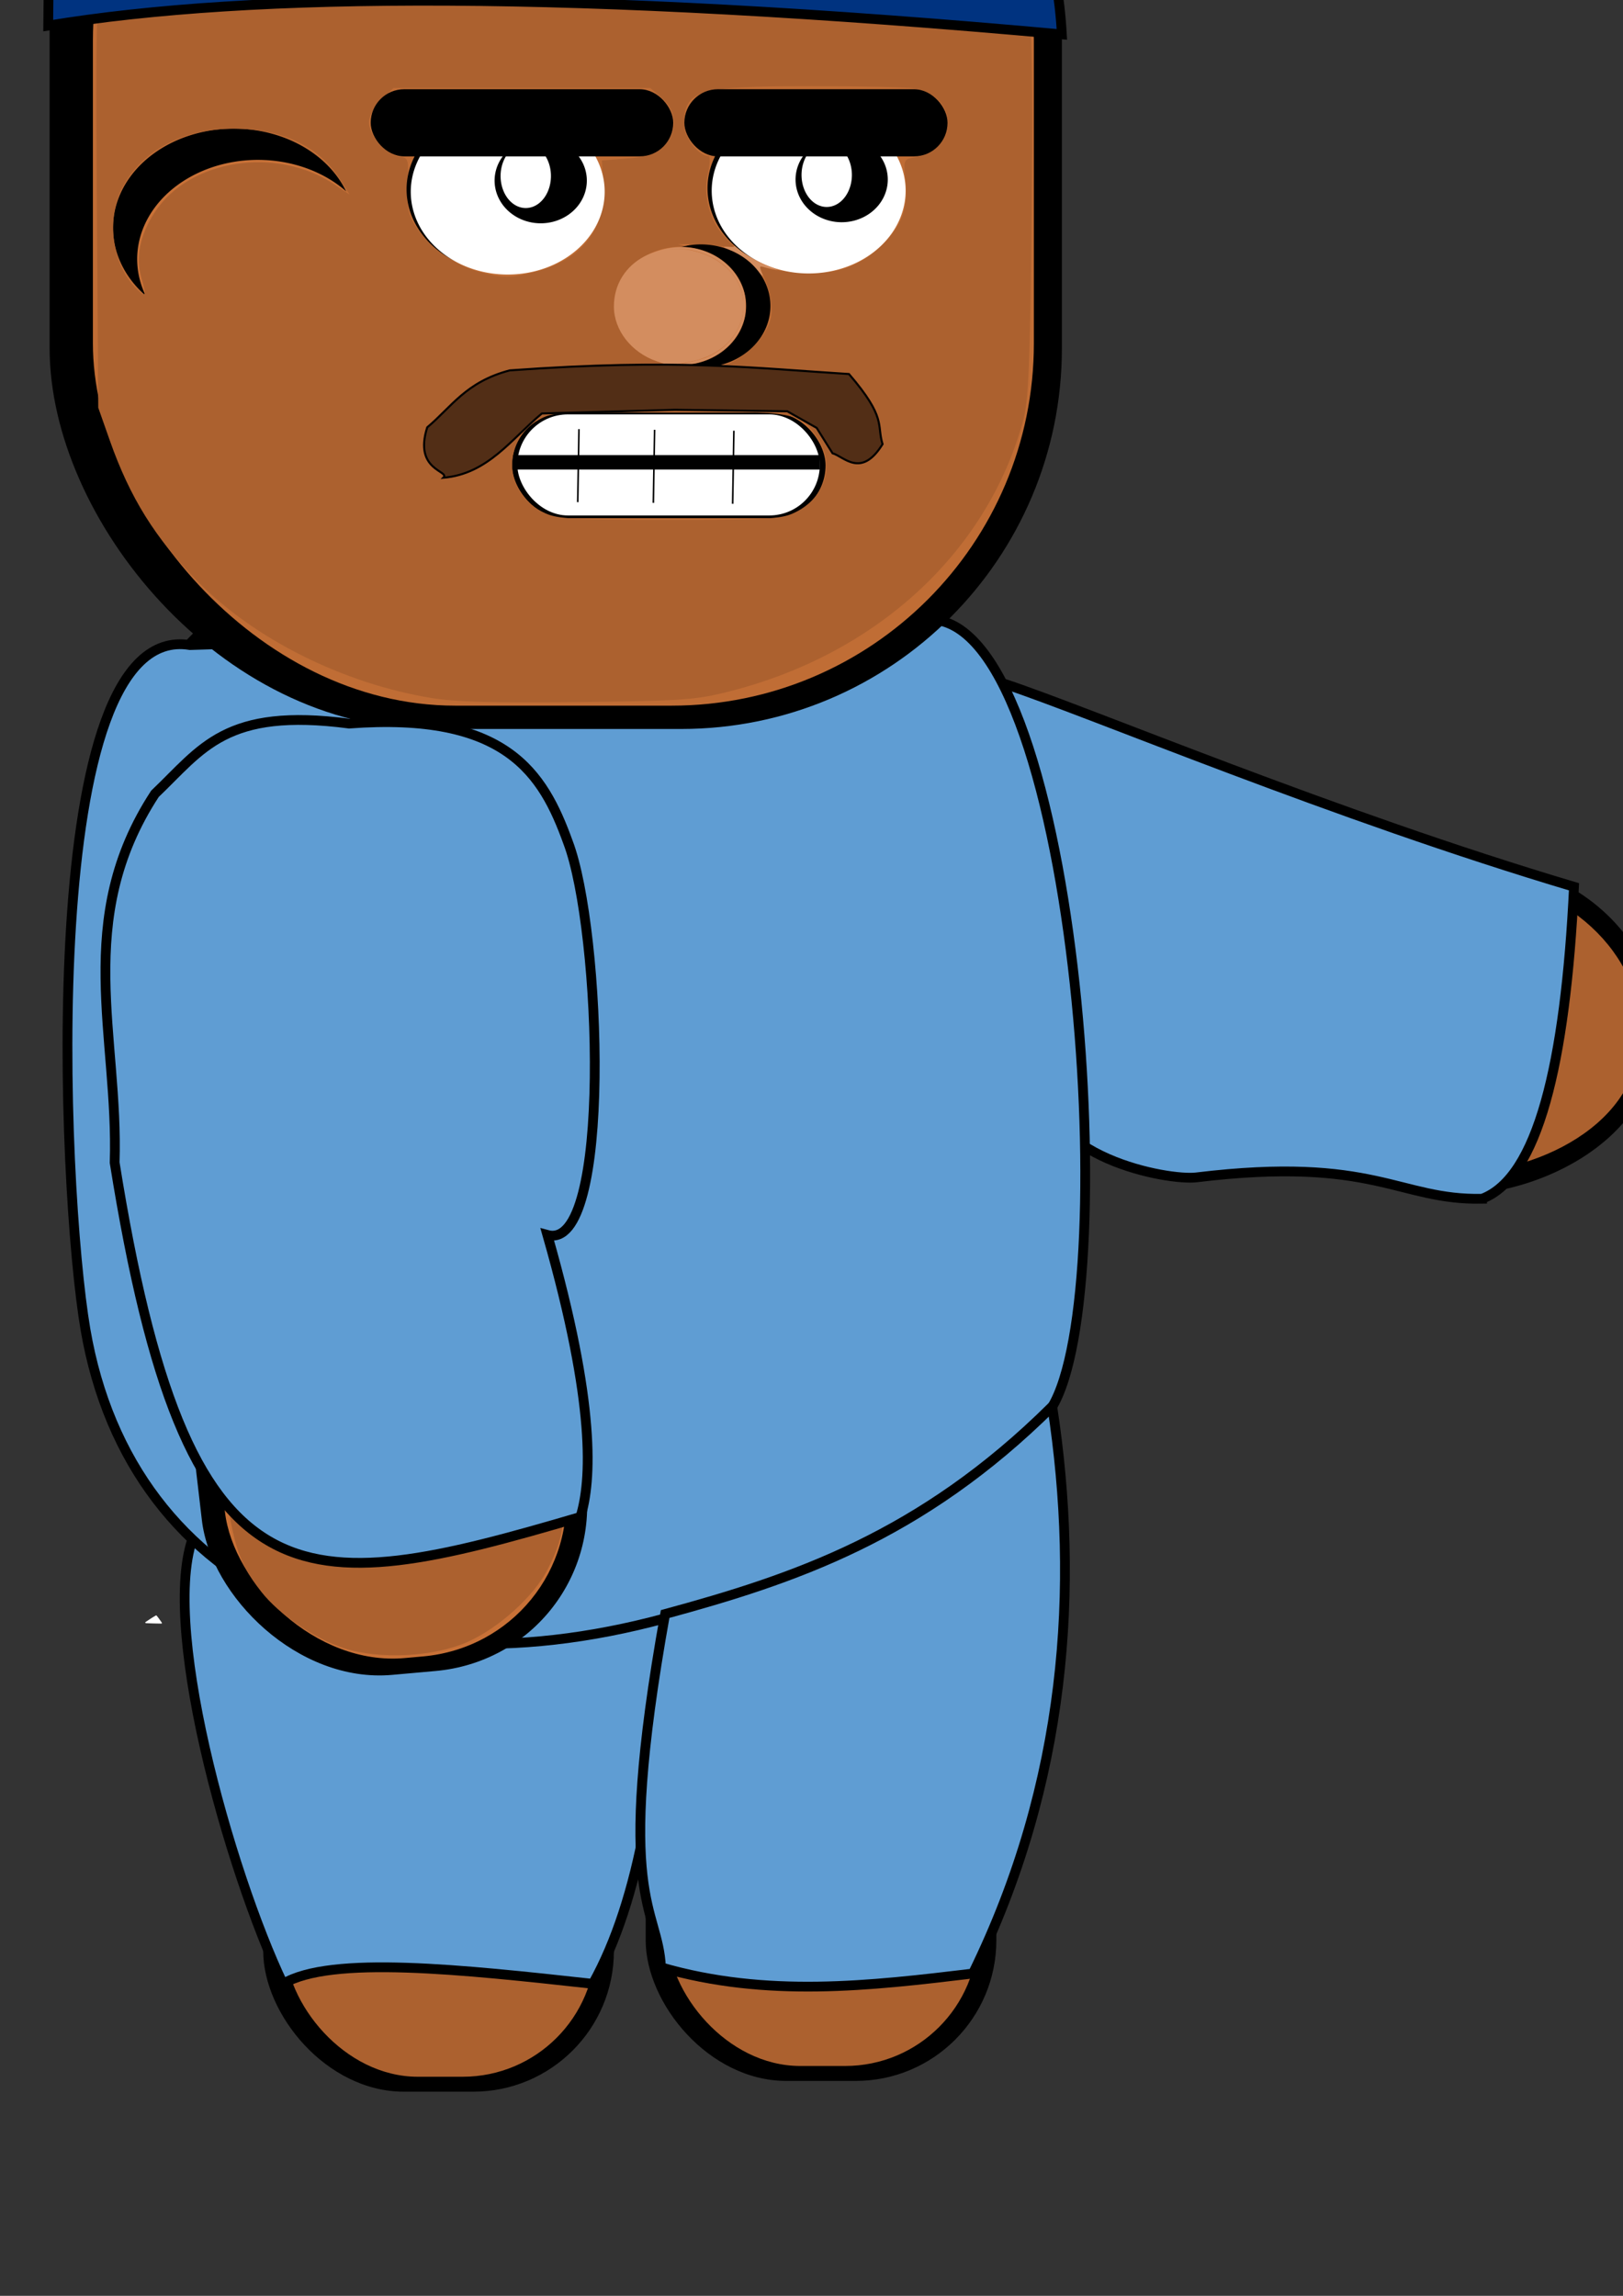 <?xml version="1.0" encoding="UTF-8" standalone="no"?>
<!-- Created with Inkscape (http://www.inkscape.org/) -->

<svg
   xmlns:dc="http://purl.org/dc/elements/1.1/"
   xmlns:cc="http://creativecommons.org/ns#"
   xmlns:rdf="http://www.w3.org/1999/02/22-rdf-syntax-ns#"
   xmlns:svg="http://www.w3.org/2000/svg"
   xmlns="http://www.w3.org/2000/svg"
   xmlns:sodipodi="http://sodipodi.sourceforge.net/DTD/sodipodi-0.dtd"
   xmlns:inkscape="http://www.inkscape.org/namespaces/inkscape"
   width="210mm"
   height="297mm"
   viewBox="0 0 210 297"
   version="1.1"
   id="svg8"
   inkscape:version="0.92.3 (2405546, 2018-03-11)"
   sodipodi:docname="Händler.svg">
  <rect x="0" y="0" width="210" height="297" fill="#333333" stroke="none"/>
  <defs
     id="defs2">
    <inkscape:path-effect
       effect="simplify"
       id="path-effect6947"
       is_visible="true"
       steps="1"
       threshold="0.003"
       smooth_angles="360"
       helper_size="0"
       simplify_individual_paths="false"
       simplify_just_coalesce="false"
       simplifyindividualpaths="false"
       simplifyJustCoalesce="false" />
    <inkscape:path-effect
       effect="spiro"
       id="path-effect6765"
       is_visible="true" />
    <inkscape:path-effect
       is_visible="true"
       id="path-effect6761"
       effect="spiro" />
    <inkscape:path-effect
       is_visible="true"
       id="path-effect6757"
       effect="spiro" />
    <inkscape:path-effect
       is_visible="true"
       id="path-effect6753"
       effect="spiro" />
    <inkscape:path-effect
       effect="spiro"
       id="path-effect6749"
       is_visible="true" />
    <inkscape:path-effect
       effect="spiro"
       id="path-effect6745"
       is_visible="true" />
    <inkscape:path-effect
       effect="spiro"
       id="path-effect6741"
       is_visible="true" />
    <inkscape:path-effect
       effect="spiro"
       id="path-effect6737"
       is_visible="true" />
    <inkscape:path-effect
       effect="spiro"
       id="path-effect6733"
       is_visible="true" />
    <inkscape:path-effect
       effect="spiro"
       id="path-effect6717"
       is_visible="true" />
    <inkscape:path-effect
       is_visible="true"
       id="path-effect6526"
       effect="spiro" />
    <inkscape:path-effect
       effect="spiro"
       id="path-effect6749-2"
       is_visible="true" />
    <inkscape:path-effect
       effect="spiro"
       id="path-effect6733-0"
       is_visible="true" />
    <inkscape:path-effect
       effect="spiro"
       id="path-effect6717-1"
       is_visible="true" />
  </defs>
  <sodipodi:namedview
     id="base"
     pagecolor="#ffffff"
     bordercolor="#666666"
     borderopacity="1.0"
     inkscape:pageopacity="0.0"
     inkscape:pageshadow="2"
     inkscape:zoom="0.175"
     inkscape:cx="153.80555"
     inkscape:cy="212.83639"
     inkscape:document-units="mm"
     inkscape:current-layer="layer1"
     showgrid="false"
     inkscape:window-width="1920"
     inkscape:window-height="1137"
     inkscape:window-x="-8"
     inkscape:window-y="-8"
     inkscape:window-maximized="1" />
  <g
     inkscape:label="Ebene 1"
     inkscape:groupmode="layer"
     id="layer1">
    <rect
       style="display:inline;fill:#000000;stroke-width:0.189;stroke-miterlimit:4;stroke-dasharray:none"
       id="rect662-5-8-0"
       width="44.283"
       height="77.985"
       x="-101.597"
       y="170.292"
       ry="25.009"
       transform="matrix(0.332,-0.943,0.966,0.26,0,0)"
       inkscape:export-xdpi="300"
       inkscape:export-ydpi="300" />
    <rect
       style="display:inline;fill:#ac612f;fill-opacity:1;stroke-width:2.694"
       id="rect662-1-8"
       width="39.222"
       height="73.667"
       x="-98.855"
       y="172.324"
       ry="23.624"
       transform="matrix(0.332,-0.943,0.966,0.26,0,0)"
       inkscape:export-xdpi="300"
       inkscape:export-ydpi="300" />
    <rect
       style="display:inline;fill:#000000;stroke-width:0.221;stroke-miterlimit:4;stroke-dasharray:none"
       id="rect662-5-9"
       width="53.659"
       height="87.936"
       x="-91.467"
       y="115.514"
       ry="28.2"
       transform="matrix(0.436,-0.9,0.938,0.348,0,0)"
       inkscape:export-xdpi="300"
       inkscape:export-ydpi="300" />
    <rect
       style="display:inline;fill:#d38d5f;stroke-width:2.696"
       id="rect662-6"
       width="47.527"
       height="83.067"
       x="-88.145"
       y="117.805"
       ry="26.639"
       transform="matrix(0.436,-0.9,0.938,0.348,0,0)"
       inkscape:export-xdpi="300"
       inkscape:export-ydpi="300" />
    <rect
       style="display:inline;fill:#000000;stroke-width:0.163;stroke-miterlimit:4;stroke-dasharray:none"
       id="rect662-5-1-3"
       width="45.372"
       height="56.743"
       x="83.545"
       y="212.456"
       ry="18.197"
       inkscape:export-xdpi="300"
       inkscape:export-ydpi="300" />
    <rect
       style="display:inline;fill:#ac612f;fill-opacity:1;stroke-width:2.69"
       id="rect662-7-4"
       width="40.187"
       height="53.601"
       x="86.354"
       y="213.665"
       ry="17.189"
       inkscape:export-xdpi="300"
       inkscape:export-ydpi="300" />
    <rect
       style="display:inline;fill:#000000;stroke-width:0.206;stroke-miterlimit:4;stroke-dasharray:none"
       id="rect662-5-1-5"
       width="64.752"
       height="63.33"
       x="67.646"
       y="170.987"
       ry="20.309"
       inkscape:export-xdpi="300"
       inkscape:export-ydpi="300" />
    <rect
       style="display:inline;fill:#d38d5f;stroke-width:2.69"
       id="rect662-7-0"
       width="57.351"
       height="59.823"
       x="71.654"
       y="172.637"
       ry="19.185"
       inkscape:export-xdpi="300"
       inkscape:export-ydpi="300" />
    <rect
       style="display:inline;fill:#000000;stroke-width:0.26;stroke-miterlimit:4;stroke-dasharray:none"
       id="rect16-9"
       width="130.209"
       height="148.693"
       x="9.879"
       y="66.308"
       ry="52.453"
       inkscape:export-xdpi="300"
       inkscape:export-ydpi="300" />
    <rect
       style="display:inline;fill:#d38d5f;stroke-width:2.69"
       id="rect16-9-4"
       width="120.216"
       height="133.9"
       x="14.491"
       y="73.032"
       ry="47.235"
       inkscape:export-xdpi="300"
       inkscape:export-ydpi="300" />
    <path
       style="display:inline;fill:#c87137;stroke-width:2.69"
       id="path963"
       sodipodi:type="arc"
       sodipodi:cx="83.441757"
       sodipodi:cy="109.53428"
       sodipodi:rx="17.380369"
       sodipodi:ry="13.786261"
       sodipodi:start="2.5049664"
       sodipodi:end="2.4837147"
       d="m 69.466,117.73 a 17.38,13.786 0 0 1 3.569,-19.238 17.38,13.786 0 0 1 24.272,2.729 17.38,13.786 0 0 1 -3.311,19.267 17.38,13.786 0 0 1 -24.307,-2.524"
       sodipodi:open="true"
       inkscape:export-xdpi="300"
       inkscape:export-ydpi="300" />
    <path
       style="display:inline;fill:#d38d5f;stroke-width:2.69"
       id="path963-6"
       sodipodi:type="arc"
       sodipodi:cx="83.168037"
       sodipodi:cy="107.27626"
       sodipodi:rx="17.380369"
       sodipodi:ry="13.786261"
       sodipodi:start="2.5049664"
       sodipodi:end="2.4837147"
       d="m 69.192,115.472 a 17.38,13.786 0 0 1 3.569,-19.238 17.38,13.786 0 0 1 24.272,2.729 17.38,13.786 0 0 1 -3.311,19.267 17.38,13.786 0 0 1 -24.307,-2.524"
       sodipodi:open="true"
       inkscape:export-xdpi="300"
       inkscape:export-ydpi="300" />
    <path
       style="display:inline;fill:#c87137;stroke-width:2.69"
       id="path963-2"
       sodipodi:type="arc"
       sodipodi:cx="83.770203"
       sodipodi:cy="115.70047"
       sodipodi:rx="2.6540413"
       sodipodi:ry="1.8880885"
       sodipodi:start="2.5049664"
       sodipodi:end="2.4837147"
       d="m 81.636,116.823 a 2.654,1.888 0 0 1 0.545,-2.635 2.654,1.888 0 0 1 3.706,0.374 2.654,1.888 0 0 1 -0.506,2.639 2.654,1.888 0 0 1 -3.712,-0.346"
       sodipodi:open="true"
       inkscape:export-xdpi="300"
       inkscape:export-ydpi="300" />
    <path
       style="display:inline;fill:#c87137;stroke-width:2.69"
       id="path963-7"
       sodipodi:type="arc"
       sodipodi:cx="115.67233"
       sodipodi:cy="107.84494"
       sodipodi:rx="15.946647"
       sodipodi:ry="12.334737"
       sodipodi:start="2.5049664"
       sodipodi:end="2.4837147"
       d="m 102.85,115.178 a 15.947,12.335 0 0 1 3.275,-17.212 15.947,12.335 0 0 1 22.269,2.442 15.947,12.335 0 0 1 -3.038,17.238 15.947,12.335 0 0 1 -22.302,-2.258"
       sodipodi:open="true"
       inkscape:export-xdpi="300"
       inkscape:export-ydpi="300" />
    <path
       style="display:inline;fill:#d38d5f;stroke-width:2.69"
       id="path963-6-4"
       sodipodi:type="arc"
       sodipodi:cx="115.42112"
       sodipodi:cy="105.82475"
       sodipodi:rx="15.946647"
       sodipodi:ry="12.334737"
       sodipodi:start="2.5049664"
       sodipodi:end="2.4837147"
       d="m 102.598,113.158 a 15.947,12.335 0 0 1 3.275,-17.212 15.947,12.335 0 0 1 22.269,2.442 15.947,12.335 0 0 1 -3.038,17.238 15.947,12.335 0 0 1 -22.302,-2.258"
       sodipodi:open="true"
       inkscape:export-xdpi="300"
       inkscape:export-ydpi="300" />
    <path
       style="display:inline;fill:#c87137;stroke-width:2.69"
       id="path963-2-8"
       sodipodi:type="arc"
       sodipodi:cx="115.97369"
       sodipodi:cy="113.36195"
       sodipodi:rx="2.4351068"
       sodipodi:ry="1.6892961"
       sodipodi:start="2.5049664"
       sodipodi:end="2.4837147"
       d="m 114.016,114.366 a 2.435,1.689 0 0 1 0.5,-2.357 2.435,1.689 0 0 1 3.401,0.334 2.435,1.689 0 0 1 -0.464,2.361 2.435,1.689 0 0 1 -3.406,-0.309"
       sodipodi:open="true"
       inkscape:export-xdpi="300"
       inkscape:export-ydpi="300" />
    <rect
       style="display:inline;fill:#000000;stroke-width:0.163;stroke-miterlimit:4;stroke-dasharray:none"
       id="rect662-5-1-3-8"
       width="45.372"
       height="56.743"
       x="34.059"
       y="213.849"
       ry="18.197"
       inkscape:export-xdpi="300"
       inkscape:export-ydpi="300" />
    <rect
       style="display:inline;fill:#ac612f;fill-opacity:1;stroke-width:2.69"
       id="rect662-7-4-0"
       width="40.187"
       height="53.601"
       x="36.868"
       y="215.059"
       ry="17.189"
       inkscape:export-xdpi="300"
       inkscape:export-ydpi="300" />
    <rect
       style="display:inline;fill:#000000;stroke-width:0.206;stroke-miterlimit:4;stroke-dasharray:none"
       id="rect662-5-1"
       width="64.752"
       height="63.33"
       x="25.589"
       y="175.545"
       ry="20.309"
       inkscape:export-xdpi="300"
       inkscape:export-ydpi="300" />
    <rect
       style="display:inline;fill:#d38d5f;stroke-width:2.69"
       id="rect662-7"
       width="57.351"
       height="59.823"
       x="29.598"
       y="177.195"
       ry="19.185"
       inkscape:export-xdpi="300"
       inkscape:export-ydpi="300" />
    <path
       style="fill:#5f9dd3;fill-opacity:1;stroke:#000000;stroke-width:1.265;stroke-linecap:butt;stroke-linejoin:miter;stroke-miterlimit:4;stroke-dasharray:none;stroke-opacity:1"
       d="m 25.326,198.026 60.735,10.775 c -0.628,20.428 -3.272,36.958 -9.354,47.841 -16.972,-1.862 -33.905,-3.705 -40.09,0 -6.838,-14.307 -16.375,-47.66 -11.29,-58.616 z"
       id="path1135"
       inkscape:connector-curvature="0"
       sodipodi:nodetypes="ccccc" />
    <path
       style="fill:#5f9dd3;fill-opacity:1;stroke:#000000;stroke-width:1.265;stroke-linecap:butt;stroke-linejoin:miter;stroke-miterlimit:4;stroke-dasharray:none;stroke-opacity:1"
       d="m 191.766,155.08 c -10.843,0.212 -13.854,-5.574 -36.975,-2.765 -3.614,0.439 -20.255,-2.537 -20.087,-13.138 0.104,-10.215 -7.055,-41.823 -4.544,-50.648 10.757,3.557 42.342,16.919 73.499,26.192 -1.112,23.08 -4.738,37.675 -11.893,40.358 z"
       id="path1125"
       inkscape:connector-curvature="0"
       sodipodi:nodetypes="cscccc" />
    <path
       style="fill:#5f9dd3;fill-opacity:1;stroke:#000000;stroke-width:1.265;stroke-linecap:butt;stroke-linejoin:miter;stroke-miterlimit:4;stroke-dasharray:none;stroke-opacity:1"
       d="M 24.589,83.452 121.784,80.329 c 18.379,4.406 23.83,92.333 13.351,103.01 -16.739,17.055 -34.174,22.608 -45.332,24.928 C 50.083,220.569 16.985,206.597 11.055,171.97 7.949,153.83 4.708,80.102 24.589,83.452 Z"
       id="path1131"
       inkscape:connector-curvature="0"
       sodipodi:nodetypes="ccscsc" />
    <path
       style="display:inline;opacity:1;fill:#c87137;fill-opacity:1;stroke-width:0.048;stroke-linecap:round;stroke-linejoin:round;stroke-miterlimit:4;stroke-dasharray:none;paint-order:normal"
       d="m 34.476,210.257 -0.506,-0.013 -0.114,-0.105 c -0.063,-0.058 -0.121,-0.116 -0.129,-0.128 -0.015,-0.023 0.228,-0.023 1.787,0.01 l 0.465,0.01 -0.18,0.123 -0.18,0.123 -0.318,-0.001 c -0.175,-0.001 -0.546,-0.007 -0.824,-0.015 z"
       id="path6538"
       inkscape:connector-curvature="0"
       inkscape:export-xdpi="300"
       inkscape:export-ydpi="300" />
    <path
       style="display:inline;opacity:1;fill:#c87137;fill-opacity:1;stroke-width:0.048;stroke-linecap:round;stroke-linejoin:round;stroke-miterlimit:4;stroke-dasharray:none;paint-order:normal"
       d="m 46.312,210.511 c -0.607,-0.015 -1.188,-0.027 -1.291,-0.028 l -0.187,-0.001 -0.159,-0.149 c -0.088,-0.082 -0.156,-0.151 -0.153,-0.153 0.004,-0.001 0.652,0.007 1.442,0.023 0.789,0.015 1.535,0.027 1.656,0.027 l 0.221,6.7e-4 -0.178,0.156 c -0.118,0.103 -0.189,0.155 -0.212,0.154 -0.019,-0.001 -0.531,-0.015 -1.138,-0.029 z"
       id="path6540"
       inkscape:connector-curvature="0"
       inkscape:export-xdpi="300"
       inkscape:export-ydpi="300" />
    <path
       style="display:inline;opacity:1;fill:#c87137;fill-opacity:1;stroke-width:0.096;stroke-linecap:round;stroke-linejoin:round;stroke-miterlimit:4;stroke-dasharray:none;paint-order:normal"
       d="m 54.592,210.681 c -0.028,-0.007 -0.099,-0.085 -0.158,-0.173 l -0.107,-0.16 0.889,0.018 c 0.489,0.01 0.893,0.02 0.898,0.023 0.006,0.006 -0.02,0.072 -0.055,0.152 l -0.065,0.145 -0.675,0.006 c -0.371,0.003 -0.698,-10e-4 -0.726,-0.007 z"
       id="path6542"
       inkscape:connector-curvature="0"
       inkscape:export-xdpi="300"
       inkscape:export-ydpi="300" />
    <path
       style="display:inline;opacity:1;fill:#c87137;fill-opacity:1;stroke-width:0.096;stroke-linecap:round;stroke-linejoin:round;stroke-miterlimit:4;stroke-dasharray:none;paint-order:normal"
       d="m 59.577,210.797 -0.569,-0.01 -0.102,-0.178 -0.102,-0.178 0.468,0.006 c 0.257,0.001 0.76,0.013 1.117,0.023 l 0.65,0.018 -0.056,0.164 -0.056,0.164 -0.39,0.001 c -0.214,6.5e-4 -0.646,-0.003 -0.958,-0.007 z"
       id="path6544"
       inkscape:connector-curvature="0"
       inkscape:export-xdpi="300"
       inkscape:export-ydpi="300" />
    <path
       style="display:inline;opacity:1;fill:#ffffff;fill-opacity:1;stroke:none;stroke-width:0;stroke-linecap:round;stroke-linejoin:round;stroke-miterlimit:4;stroke-dasharray:none;stroke-opacity:1;paint-order:normal"
       d="m 20.182,208.976 c -0.467,0.265 -0.911,0.565 -1.352,0.862 -0.103,0.074 0.025,0.163 0.12,0.15 0.642,0.038 1.287,0.037 1.931,0.05 0.158,-0.041 0.01,-0.178 -0.033,-0.249 -0.2,-0.269 -0.378,-0.557 -0.607,-0.807 -0.02,-0.001 -0.04,-0.007 -0.059,-0.006 z"
       id="path6614"
       inkscape:connector-curvature="0"
       inkscape:export-xdpi="300"
       inkscape:export-ydpi="300" />
    <path
       style="display:inline;fill:#a05a2c;fill-opacity:1;stroke:#000000;stroke-width:0.403;stroke-linecap:butt;stroke-linejoin:miter;stroke-miterlimit:4;stroke-dasharray:none;stroke-opacity:1"
       d="m 31.403,174.469 c -0.102,-0.576 0.046,-1.187 0.373,-1.672 0.327,-0.485 0.826,-0.846 1.379,-1.037 0.553,-0.192 1.157,-0.219 1.733,-0.111 0.575,0.107 1.122,0.346 1.613,0.665 1.249,0.813 2.099,2.107 3.229,3.079 0.533,0.458 1.138,0.855 1.528,1.44 0.195,0.292 0.33,0.631 0.345,0.982 0.015,0.351 -0.098,0.714 -0.343,0.965 -0.132,0.136 -0.3,0.236 -0.479,0.297 -0.18,0.061 -0.372,0.083 -0.561,0.072 -0.379,-0.021 -0.741,-0.171 -1.063,-0.372 -0.643,-0.403 -1.144,-1.009 -1.805,-1.383 -0.664,-0.375 -1.44,-0.488 -2.197,-0.58 -0.757,-0.092 -1.532,-0.174 -2.222,-0.498 -0.376,-0.176 -0.721,-0.424 -0.992,-0.739 -0.271,-0.315 -0.465,-0.699 -0.538,-1.108 z"
       id="path6715"
       inkscape:connector-curvature="0"
       inkscape:path-effect="#path-effect6717"
       inkscape:original-d="m 31.402826,174.46899 c -0.511173,-0.61451 3.400285,-1.43792 5.098401,-2.15504 1.698111,-0.71716 2.153983,2.05119 3.228971,3.07861 1.074975,1.02743 1.02102,2.25645 1.529515,3.38648 0.508483,1.13005 -2.604503,-0.92483 -3.908763,-1.38534 -1.304266,-0.46075 -2.944388,-0.7196 -4.418599,-1.07755 -1.474219,-0.35801 -1.018335,-1.23267 -1.529525,-1.84716 z"
       inkscape:export-xdpi="300"
       inkscape:export-ydpi="300" />
    <path
       style="display:inline;fill:#a05a2c;fill-opacity:1;stroke:#000000;stroke-width:0.403;stroke-linecap:butt;stroke-linejoin:miter;stroke-miterlimit:4;stroke-dasharray:none;stroke-opacity:1"
       d="m 51.88,190.379 c -1.194,-0.077 -2.412,0.382 -3.258,1.227 -0.847,0.845 -1.308,2.062 -1.234,3.256 0.069,1.108 0.587,2.17 1.375,2.952 0.788,0.782 1.833,1.286 2.926,1.478 1.093,0.192 2.23,0.08 3.286,-0.262 1.056,-0.342 2.032,-0.909 2.894,-1.607 0.744,-0.602 1.417,-1.317 1.842,-2.175 0.425,-0.858 0.583,-1.874 0.297,-2.788 -0.198,-0.635 -0.603,-1.198 -1.116,-1.623 -0.513,-0.425 -1.13,-0.714 -1.774,-0.881 -1.289,-0.333 -2.654,-0.179 -3.955,0.102 -0.431,0.093 -0.859,0.2 -1.283,0.32 z"
       id="path6731"
       inkscape:connector-curvature="0"
       inkscape:path-effect="#path-effect6733"
       inkscape:original-d="m 51.879512,190.37881 c -0.429495,0.10773 -2.992969,2.98712 -4.491988,4.48258 -1.499016,1.49548 6.989223,1.70638 10.481285,2.56149 3.492078,0.85506 1.427743,-3.30985 2.139039,-4.96287 0.711326,-1.65305 -4.56159,-1.60219 -6.844925,-2.40139 -2.283338,-0.7992 -0.853911,0.21234 -1.283411,0.32002 z"
       inkscape:export-xdpi="300"
       inkscape:export-ydpi="300" />
    <path
       style="display:inline;fill:#a05a2c;fill-opacity:1;stroke:#000000;stroke-width:0.403;stroke-linecap:butt;stroke-linejoin:miter;stroke-miterlimit:4;stroke-dasharray:none;stroke-opacity:1"
       d="m 62.322,175.813 c -0.997,-0.168 -2.067,0.167 -2.79,0.874 -0.723,0.707 -1.081,1.769 -0.935,2.77 0.096,0.658 0.401,1.283 0.857,1.767 0.455,0.484 1.059,0.826 1.707,0.974 0.648,0.148 1.338,0.102 1.963,-0.126 0.625,-0.227 1.182,-0.635 1.593,-1.157 0.536,-0.682 0.818,-1.569 0.732,-2.433 -0.086,-0.864 -0.549,-1.691 -1.264,-2.183 -0.539,-0.371 -1.211,-0.546 -1.862,-0.486 z"
       id="path6747"
       inkscape:connector-curvature="0"
       inkscape:path-effect="#path-effect6749"
       inkscape:original-d="m 62.321639,175.81325 c -0.622928,-0.16 -2.481112,2.42758 -3.724821,3.64431 -1.24371,1.2167 4.08167,0.96987 6.119338,1.4577 2.037667,0.48796 -0.35263,-3.07933 -0.532144,-4.61617 -0.179483,-1.53676 -1.239474,-0.3258 -1.862388,-0.48579 z"
       inkscape:export-xdpi="300"
       inkscape:export-ydpi="300" />
    <rect
       style="display:inline;fill:#000000;stroke-width:0.221;stroke-miterlimit:4;stroke-dasharray:none"
       id="rect662-5"
       width="59.957"
       height="78.335"
       x="15.026"
       y="93.082"
       ry="25.121"
       inkscape:export-xdpi="300"
       inkscape:export-ydpi="300" />
    <rect
       style="display:inline;fill:#c87137;stroke-width:0.202;stroke-miterlimit:4;stroke-dasharray:none"
       id="rect662"
       width="53.105"
       height="73.997"
       x="18.738"
       y="95.124"
       ry="23.73"
       inkscape:export-xdpi="300"
       inkscape:export-ydpi="300" />
    <rect
       style="display:inline;fill:#000000;stroke-width:0.189;stroke-miterlimit:4;stroke-dasharray:none"
       id="rect662-5-8"
       width="49.903"
       height="69.031"
       x="3.128"
       y="151.433"
       ry="22.138"
       transform="matrix(0.996,-0.089,0.116,0.993,0,0)"
       inkscape:export-xdpi="300"
       inkscape:export-ydpi="300" />
    <rect
       style="display:inline;fill:#c87137;stroke-width:0.173;stroke-miterlimit:4;stroke-dasharray:none"
       id="rect662-1"
       width="44.2"
       height="65.209"
       x="6.217"
       y="153.232"
       ry="20.912"
       transform="matrix(0.996,-0.089,0.116,0.993,0,0)"
       inkscape:export-xdpi="300"
       inkscape:export-ydpi="300" />
    <path
       style="display:inline;fill:#ac612f;fill-opacity:1;stroke-width:0.508"
       d="m 44.513,213.225 c -3.781,-1.224 -8.398,-4.367 -10.676,-7.268 -3.359,-4.277 -3.959,-6.559 -5.773,-21.959 -1.47,-12.48 -1.603,-14.701 -1.049,-17.54 1.27,-6.506 6.149,-12.383 12.412,-14.949 2.808,-1.151 3.789,-1.294 8.865,-1.294 5.177,0 5.98,0.123 8.641,1.323 4.24,1.912 6.758,3.804 9.006,6.767 3.313,4.365 3.908,6.67 5.721,22.142 1.838,15.688 1.773,17.477 -0.818,22.603 -1.727,3.417 -6.283,7.545 -10.321,9.352 -4.358,1.951 -11.406,2.313 -16.009,0.823 z"
       id="path3840"
       inkscape:connector-curvature="0"
       inkscape:export-xdpi="300"
       inkscape:export-ydpi="300" />
    <path
       style="display:inline;fill:#d38d5f;stroke-width:0.508"
       d="m 23.966,159.161 c -1.917,-2.38 -3.381,-5.282 -4.204,-8.337 -1.173,-4.351 -1.161,-33.047 0.016,-37.413 2.36,-8.758 10.482,-15.811 20.252,-17.588 13.932,-2.534 27.535,5.318 30.845,17.805 1.27,4.79 0.907,35.422 -0.462,38.964 -1.566,4.053 -1.542,4.048 -5.204,1.081 -6.506,-5.269 -14.907,-7.223 -23.062,-5.364 -6.513,1.484 -11.36,4.504 -14.956,9.318 l -2.145,2.872 z"
       id="path3842"
       inkscape:connector-curvature="0"
       inkscape:export-xdpi="300"
       inkscape:export-ydpi="300" />
    <rect
       style="display:inline;fill:#000000;stroke-width:0.252;stroke-miterlimit:4;stroke-dasharray:none"
       id="rect16-5"
       width="130.978"
       height="139.616"
       x="6.42"
       y="-45.311"
       ry="49.251"
       inkscape:export-xdpi="300"
       inkscape:export-ydpi="300" />
    <rect
       style="display:inline;fill:#c06d35;fill-opacity:1;stroke-width:0.237;stroke-miterlimit:4;stroke-dasharray:none"
       id="rect16"
       width="121.754"
       height="132.892"
       x="12.019"
       y="-41.603"
       ry="46.879"
       inkscape:export-xdpi="300"
       inkscape:export-ydpi="300" />
    <rect
       style="display:inline;fill:#000000;stroke-width:0.28;stroke-miterlimit:4;stroke-dasharray:none"
       id="rect378-0"
       width="40.562"
       height="13.67"
       x="66.261"
       y="53.37"
       ry="6.835"
       inkscape:export-xdpi="300"
       inkscape:export-ydpi="300" />
    <rect
       style="display:inline;fill:#ffffff;stroke-width:0.269;stroke-miterlimit:4;stroke-dasharray:none"
       id="rect378-0-7"
       width="39.135"
       height="13.075"
       x="66.94"
       y="53.608"
       ry="6.538"
       inkscape:export-xdpi="300"
       inkscape:export-ydpi="300" />
    <rect
       style="display:inline;fill:#000000;stroke-width:0.181;stroke-miterlimit:4;stroke-dasharray:none"
       id="rect397"
       width="39.679"
       height="1.873"
       x="66.402"
       y="58.873"
       ry="0"
       inkscape:export-xdpi="300"
       inkscape:export-ydpi="300" />
    <rect
       style="display:inline;fill:#000000;stroke-width:0.029;stroke-miterlimit:4;stroke-dasharray:none"
       id="rect397-1"
       width="9.45"
       height="0.204"
       x="-63.977"
       y="-75.942"
       ry="0"
       transform="matrix(0.017,-1,-1,-0.013,0,0)"
       inkscape:export-xdpi="300"
       inkscape:export-ydpi="300" />
    <rect
       style="display:inline;fill:#000000;stroke-width:0.029;stroke-miterlimit:4;stroke-dasharray:none"
       id="rect397-1-0"
       width="9.45"
       height="0.204"
       x="-63.939"
       y="-85.726"
       ry="0"
       transform="matrix(0.017,-1,-1,-0.013,0,0)"
       inkscape:export-xdpi="300"
       inkscape:export-ydpi="300" />
    <rect
       style="display:inline;fill:#000000;stroke-width:0.029;stroke-miterlimit:4;stroke-dasharray:none"
       id="rect397-1-2"
       width="9.45"
       height="0.204"
       x="-63.923"
       y="-95.986"
       ry="0"
       transform="matrix(0.017,-1,-1,-0.013,0,0)"
       inkscape:export-xdpi="300"
       inkscape:export-ydpi="300" />
    <path
       style="display:inline;fill:#000000;stroke-width:0.269;stroke-miterlimit:4;stroke-dasharray:none"
       id="path533"
       sodipodi:type="arc"
       sodipodi:cx="30.250837"
       sodipodi:cy="29.478508"
       sodipodi:rx="15.626862"
       sodipodi:ry="12.83748"
       sodipodi:start="2.5049664"
       sodipodi:end="2.4919986"
       sodipodi:open="true"
       d="m 17.685,37.11 a 15.627,12.837 0 0 1 3.235,-17.93 15.627,12.837 0 0 1 21.836,2.599 15.627,12.837 0 0 1 -3.093,17.946 15.627,12.837 0 0 1 -21.856,-2.483"
       inkscape:export-xdpi="300"
       inkscape:export-ydpi="300" />
    <path
       style="display:inline;fill:#c87137;stroke-width:0.269;stroke-miterlimit:4;stroke-dasharray:none"
       id="path533-1"
       sodipodi:type="arc"
       sodipodi:cx="33.376236"
       sodipodi:cy="33.519951"
       sodipodi:rx="15.626862"
       sodipodi:ry="12.83748"
       sodipodi:start="2.5049664"
       sodipodi:end="2.4919986"
       sodipodi:open="true"
       d="M 20.811,41.152 A 15.627,12.837 0 0 1 24.046,23.222 15.627,12.837 0 0 1 45.881,25.821 15.627,12.837 0 0 1 42.788,43.768 15.627,12.837 0 0 1 20.932,41.285"
       inkscape:export-xdpi="300"
       inkscape:export-ydpi="300" />
    <path
       style="display:inline;fill:#ac612f;fill-opacity:1;stroke-width:0.508"
       d="M 55.844,90.302 C 44.418,88.431 32.903,82.684 25.525,75.171 20.095,69.641 16.811,64.369 14.222,57.024 L 12.714,52.745 12.541,26.537 C 12.379,2.041 12.437,0.031 13.431,-4.227 16.611,-17.844 26.658,-29.505 40.682,-35.855 c 9.11,-4.125 14.208,-5.166 27.449,-5.606 23.397,-0.776 36.324,2.701 48.851,13.139 6.92,5.766 11.235,11.833 14.133,19.868 2.34,6.489 2.614,10.702 2.362,36.237 -0.194,19.619 -0.379,24.068 -1.118,26.737 -4.761,17.216 -19.311,30.417 -38.682,35.098 -3.891,0.94 -5.893,1.067 -19.024,1.206 C 63.624,90.94 58.951,90.811 55.844,90.302 Z M 102.608,66.414 c 4.033,-1.799 5.521,-6.069 3.313,-9.505 -2.321,-3.612 -2.721,-3.689 -19.309,-3.689 -12.874,0 -14.886,0.101 -16.39,0.821 -5.459,2.613 -5.244,9.907 0.366,12.373 1.656,0.728 3.653,0.831 16.024,0.831 12.381,0 14.363,-0.103 15.996,-0.831 z M 94.112,47.11 c 2.423,-0.885 5.144,-3.735 5.6,-5.866 0.35,-1.634 -0.059,-3.768 -1.162,-6.055 -0.373,-0.774 -0.281,-0.855 0.605,-0.525 0.575,0.214 2.585,0.491 4.466,0.615 4.435,0.291 7.497,-0.717 10.325,-3.401 2.726,-2.587 3.595,-4.868 3.222,-8.464 -0.288,-2.777 -0.276,-2.807 1.253,-3.074 5.717,-1 5.626,-7.903 -0.117,-8.908 -0.913,-0.16 -6.897,-0.291 -13.297,-0.291 -14.823,0 -16.493,0.505 -16.493,4.983 0,1.636 1.873,4.051 3.142,4.051 0.261,0 0.231,1.04 -0.067,2.311 -0.652,2.784 0.244,6.145 2.172,8.149 l 1.266,1.316 -3.664,-0.197 -3.664,-0.197 2.84,0.994 c 3.371,1.181 5.078,3.042 5.453,5.944 0.359,2.789 -0.114,4.173 -2.109,6.16 -1.181,1.176 -2.309,1.763 -3.787,1.97 -1.158,0.162 -1.973,0.482 -1.811,0.711 0.445,0.63 3.845,0.498 5.827,-0.226 z M 18.306,35.979 c -0.784,-2.703 -0.204,-5.569 1.729,-8.528 4.46,-6.831 15.712,-8.581 23.208,-3.609 l 1.999,1.326 -1.327,-2.074 c -2.67,-4.173 -7.355,-6.399 -13.56,-6.442 -6.552,-0.046 -11.929,2.761 -14.485,7.562 -2.197,4.127 -1.369,10.101 1.829,13.192 1.184,1.145 1.285,0.909 0.607,-1.427 z m 51.118,-0.853 c 5.89,-1.53 9.079,-5.689 8.67,-11.307 l -0.222,-3.054 3.226,-0.256 c 2.505,-0.199 3.54,-0.53 4.629,-1.483 1.993,-1.743 1.952,-4.551 -0.092,-6.339 l -1.495,-1.308 H 67.531 50.921 l -1.586,1.553 c -0.982,0.961 -1.586,2.08 -1.586,2.935 0,1.664 2.271,4.186 3.958,4.396 1.134,0.141 1.193,0.346 1.023,3.538 -0.144,2.695 0.047,3.778 0.933,5.298 1.464,2.51 5.13,5.208 8.201,6.037 3.237,0.873 4.167,0.872 7.56,-0.01 z"
       id="path3868"
       inkscape:connector-curvature="0"
       inkscape:export-xdpi="300"
       inkscape:export-ydpi="300" />
    <path
       style="display:inline;fill:#d38d5f;stroke-width:0.508"
       d="m 85.253,46.743 c -3.219,-1.123 -5.436,-4.017 -5.436,-7.097 0,-5.819 6.137,-9.189 11.918,-6.545 6.904,3.158 5.503,12.121 -2.134,13.66 -2.879,0.58 -2.63,0.581 -4.348,-0.018 z"
       id="path3870"
       inkscape:connector-curvature="0"
       inkscape:export-xdpi="300"
       inkscape:export-ydpi="300" />
    <path
       style="display:inline;fill:#d38d5f;stroke-width:0.508"
       d="m 85.253,46.743 c -3.219,-1.123 -5.436,-4.017 -5.436,-7.097 0,-5.819 6.137,-9.189 11.918,-6.545 6.904,3.158 5.503,12.121 -2.134,13.66 -2.879,0.58 -2.63,0.581 -4.348,-0.018 z"
       id="path3872"
       inkscape:connector-curvature="0"
       inkscape:export-xdpi="300"
       inkscape:export-ydpi="300" />
    <path
       style="display:inline;fill:#d38d5f;stroke-width:0.508"
       d="m 85.253,46.743 c -3.219,-1.123 -5.436,-4.017 -5.436,-7.097 0,-5.819 6.137,-9.189 11.918,-6.545 6.904,3.158 5.503,12.121 -2.134,13.66 -2.879,0.58 -2.63,0.581 -4.348,-0.018 z"
       id="path3874"
       inkscape:connector-curvature="0"
       inkscape:export-xdpi="300"
       inkscape:export-ydpi="300" />
    <path
       style="display:inline;fill:#d38d5f;stroke-width:0.508"
       d="m 85.253,46.743 c -3.219,-1.123 -5.436,-4.017 -5.436,-7.097 0,-5.819 6.137,-9.189 11.918,-6.545 6.904,3.158 5.503,12.121 -2.134,13.66 -2.879,0.58 -2.63,0.581 -4.348,-0.018 z"
       id="path3876"
       inkscape:connector-curvature="0"
       inkscape:export-xdpi="300"
       inkscape:export-ydpi="300" />
    <path
       style="display:inline;fill:#d38d5f;stroke-width:0.508"
       d="m 85.253,46.743 c -3.219,-1.123 -5.436,-4.017 -5.436,-7.097 0,-5.819 6.137,-9.189 11.918,-6.545 6.904,3.158 5.503,12.121 -2.134,13.66 -2.879,0.58 -2.63,0.581 -4.348,-0.018 z"
       id="path3878"
       inkscape:connector-curvature="0"
       inkscape:export-xdpi="300"
       inkscape:export-ydpi="300" />
    <path
       style="display:inline;fill:#d38d5f;stroke-width:0.508"
       d="m 85.253,46.743 c -3.219,-1.123 -5.436,-4.017 -5.436,-7.097 0,-5.819 6.137,-9.189 11.918,-6.545 6.904,3.158 5.503,12.121 -2.134,13.66 -2.879,0.58 -2.63,0.581 -4.348,-0.018 z"
       id="path3880"
       inkscape:connector-curvature="0"
       inkscape:export-xdpi="300"
       inkscape:export-ydpi="300" />
    <path
       style="display:inline;fill:#d38d5f;stroke-width:0.508"
       d="m 85.253,46.743 c -3.219,-1.123 -5.436,-4.017 -5.436,-7.097 0,-5.819 6.137,-9.189 11.918,-6.545 6.904,3.158 5.503,12.121 -2.134,13.66 -2.879,0.58 -2.63,0.581 -4.348,-0.018 z"
       id="path3882"
       inkscape:connector-curvature="0"
       inkscape:export-xdpi="300"
       inkscape:export-ydpi="300" />
    <path
       style="display:inline;fill:#d38d5f;stroke-width:0.508"
       d="m 85.253,46.743 c -3.219,-1.123 -5.436,-4.017 -5.436,-7.097 0,-5.819 6.137,-9.189 11.918,-6.545 6.904,3.158 5.503,12.121 -2.134,13.66 -2.879,0.58 -2.63,0.581 -4.348,-0.018 z"
       id="path3884"
       inkscape:connector-curvature="0"
       inkscape:export-xdpi="300"
       inkscape:export-ydpi="300" />
    <path
       style="display:inline;fill:#000000;stroke-width:0.145;stroke-miterlimit:4;stroke-dasharray:none"
       id="path105-6-1"
       sodipodi:type="arc"
       sodipodi:cx="104.09338"
       sodipodi:cy="24.359529"
       sodipodi:rx="12.546281"
       sodipodi:ry="10.708785"
       sodipodi:start="2.5049588"
       sodipodi:end="2.4919986"
       sodipodi:open="true"
       d="m 94.005,30.726 a 12.546,10.709 0 0 1 2.597,-14.957 12.546,10.709 0 0 1 17.531,2.168 12.546,10.709 0 0 1 -2.484,14.971 12.546,10.709 0 0 1 -17.547,-2.071"
       inkscape:export-xdpi="300"
       inkscape:export-ydpi="300" />
    <path
       style="display:inline;fill:#ffffff;stroke-width:0.145;stroke-miterlimit:4;stroke-dasharray:none"
       id="path105-1"
       sodipodi:type="arc"
       sodipodi:cx="104.63322"
       sodipodi:cy="24.668076"
       sodipodi:rx="12.546281"
       sodipodi:ry="10.708785"
       sodipodi:start="2.5049588"
       sodipodi:end="2.4919986"
       sodipodi:open="true"
       d="m 94.545,31.034 a 12.546,10.709 0 0 1 2.597,-14.957 12.546,10.709 0 0 1 17.531,2.168 12.546,10.709 0 0 1 -2.484,14.971 12.546,10.709 0 0 1 -17.547,-2.071"
       inkscape:export-xdpi="300"
       inkscape:export-ydpi="300" />
    <path
       style="display:inline;fill:#000000;stroke-width:0.072;stroke-miterlimit:4;stroke-dasharray:none"
       id="path105-7-1"
       sodipodi:type="arc"
       sodipodi:cx="108.90367"
       sodipodi:cy="23.224012"
       sodipodi:rx="5.9667583"
       sodipodi:ry="5.5251389"
       sodipodi:start="2.5049588"
       sodipodi:end="2.4919986"
       sodipodi:open="true"
       d="m 104.106,26.509 a 5.967,5.525 0 0 1 1.235,-7.717 5.967,5.525 0 0 1 8.338,1.119 5.967,5.525 0 0 1 -1.181,7.724 5.967,5.525 0 0 1 -8.345,-1.069"
       inkscape:export-xdpi="300"
       inkscape:export-ydpi="300" />
    <path
       style="display:inline;fill:#ffffff;stroke-width:0.046;stroke-miterlimit:4;stroke-dasharray:none"
       id="path105-5-3"
       sodipodi:type="arc"
       sodipodi:cx="106.9685"
       sodipodi:cy="22.631618"
       sodipodi:rx="3.2575436"
       sodipodi:ry="4.1428342"
       sodipodi:start="2.5049588"
       sodipodi:end="2.4919986"
       sodipodi:open="true"
       d="m 104.349,25.095 a 3.258,4.143 0 0 1 0.674,-5.786 3.258,4.143 0 0 1 4.552,0.839 3.258,4.143 0 0 1 -0.645,5.792 3.258,4.143 0 0 1 -4.556,-0.801"
       inkscape:export-xdpi="300"
       inkscape:export-ydpi="300" />
    <path
       style="display:inline;fill:#000000;stroke-width:0.145;stroke-miterlimit:4;stroke-dasharray:none"
       id="path105-6-1-2"
       sodipodi:type="arc"
       sodipodi:cx="65.15374"
       sodipodi:cy="24.499159"
       sodipodi:rx="12.546281"
       sodipodi:ry="10.708785"
       sodipodi:start="2.5049588"
       sodipodi:end="2.4919986"
       sodipodi:open="true"
       d="m 55.065,30.865 a 12.546,10.709 0 0 1 2.597,-14.957 12.546,10.709 0 0 1 17.531,2.168 12.546,10.709 0 0 1 -2.484,14.971 12.546,10.709 0 0 1 -17.547,-2.071"
       inkscape:export-xdpi="300"
       inkscape:export-ydpi="300" />
    <path
       style="display:inline;fill:#ffffff;stroke-width:0.145;stroke-miterlimit:4;stroke-dasharray:none"
       id="path105-1-9"
       sodipodi:type="arc"
       sodipodi:cx="65.693604"
       sodipodi:cy="24.807695"
       sodipodi:rx="12.546281"
       sodipodi:ry="10.708785"
       sodipodi:start="2.5049588"
       sodipodi:end="2.4919986"
       sodipodi:open="true"
       d="m 55.605,31.174 a 12.546,10.709 0 0 1 2.597,-14.957 12.546,10.709 0 0 1 17.531,2.168 12.546,10.709 0 0 1 -2.484,14.971 12.546,10.709 0 0 1 -17.547,-2.071"
       inkscape:export-xdpi="300"
       inkscape:export-ydpi="300" />
    <path
       style="display:inline;fill:#000000;stroke-width:0.072;stroke-miterlimit:4;stroke-dasharray:none"
       id="path105-7-1-2"
       sodipodi:type="arc"
       sodipodi:cx="69.964012"
       sodipodi:cy="23.363653"
       sodipodi:rx="5.9667583"
       sodipodi:ry="5.5251389"
       sodipodi:start="2.5049588"
       sodipodi:end="2.4919986"
       sodipodi:open="true"
       d="m 65.166,26.648 a 5.967,5.525 0 0 1 1.235,-7.717 5.967,5.525 0 0 1 8.338,1.119 5.967,5.525 0 0 1 -1.181,7.724 5.967,5.525 0 0 1 -8.345,-1.069"
       inkscape:export-xdpi="300"
       inkscape:export-ydpi="300" />
    <path
       style="display:inline;fill:#ffffff;stroke-width:0.046;stroke-miterlimit:4;stroke-dasharray:none"
       id="path105-5-3-6"
       sodipodi:type="arc"
       sodipodi:cx="68.02887"
       sodipodi:cy="22.771271"
       sodipodi:rx="3.257544"
       sodipodi:ry="4.1428342"
       sodipodi:start="2.5049588"
       sodipodi:end="2.4919986"
       sodipodi:open="true"
       d="m 65.409,25.234 a 3.258,4.143 0 0 1 0.674,-5.786 3.258,4.143 0 0 1 4.552,0.839 3.258,4.143 0 0 1 -0.645,5.792 3.258,4.143 0 0 1 -4.556,-0.801"
       inkscape:export-xdpi="300"
       inkscape:export-ydpi="300" />
    <rect
       style="display:inline;fill:#000000;stroke-width:0.313;stroke-miterlimit:4;stroke-dasharray:none"
       id="rect283"
       width="39.145"
       height="8.689"
       x="47.965"
       y="11.541"
       ry="4.344"
       inkscape:export-xdpi="300"
       inkscape:export-ydpi="300" />
    <rect
       style="display:inline;fill:#000000;stroke-width:0.292;stroke-miterlimit:4;stroke-dasharray:none"
       id="rect283-8"
       width="34.059"
       height="8.689"
       x="88.548"
       y="11.541"
       ry="4.344"
       inkscape:export-xdpi="300"
       inkscape:export-ydpi="300" />
    <path
       style="display:inline;fill:#000000;stroke-width:0.176;stroke-miterlimit:4;stroke-dasharray:none"
       id="path374"
       sodipodi:type="arc"
       sodipodi:cx="90.682175"
       sodipodi:cy="39.582081"
       sodipodi:rx="9.0062704"
       sodipodi:ry="7.9639926"
       sodipodi:start="2.5049664"
       sodipodi:end="2.4919986"
       sodipodi:open="true"
       d="m 83.44,44.317 a 9.006,7.964 0 0 1 1.864,-11.123 9.006,7.964 0 0 1 12.585,1.613 9.006,7.964 0 0 1 -1.783,11.133 9.006,7.964 0 0 1 -12.596,-1.54"
       inkscape:export-xdpi="300"
       inkscape:export-ydpi="300" />
    <path
       style="display:inline;fill:#c87137;stroke-width:0.176;stroke-miterlimit:4;stroke-dasharray:none"
       id="path376"
       sodipodi:type="arc"
       sodipodi:cx="88.059006"
       sodipodi:cy="39.582081"
       sodipodi:rx="8.4816332"
       sodipodi:ry="7.6485863"
       sodipodi:start="2.5049664"
       sodipodi:end="2.4919986"
       sodipodi:open="true"
       d="M 81.239,44.129 A 8.482,7.649 0 0 1 82.995,33.447 8.482,7.649 0 0 1 94.846,34.995 8.482,7.649 0 0 1 93.167,45.688 8.482,7.649 0 0 1 81.305,44.208"
       inkscape:export-xdpi="300"
       inkscape:export-ydpi="300" />
    <path
       style="display:inline;fill:#d38d5f;stroke-width:0.514"
       d="m 84.996,46.743 c -3.294,-1.123 -5.563,-4.017 -5.563,-7.097 0,-5.819 6.281,-9.189 12.197,-6.545 7.066,3.158 5.633,12.121 -2.184,13.66 -2.946,0.58 -2.692,0.581 -4.45,-0.018 z"
       id="path3886"
       inkscape:connector-curvature="0"
       inkscape:export-xdpi="300"
       inkscape:export-ydpi="300" />
    <path
       style="display:inline;fill:#d38d5f;stroke-width:0.064"
       d="m 83.191,45.81 c -2.918,-1.888 -4.196,-5.085 -3.286,-8.222 0.282,-0.971 0.852,-1.988 1.552,-2.767 0.437,-0.486 0.485,-0.414 0.054,0.083 -1.688,1.951 -2.174,4.918 -1.195,7.29 0.577,1.397 1.663,2.708 2.937,3.543 0.673,0.442 0.67,0.439 0.579,0.439 -0.042,0 -0.331,-0.165 -0.642,-0.366 z"
       id="path3890"
       inkscape:connector-curvature="0"
       inkscape:export-xdpi="300"
       inkscape:export-ydpi="300" />
    <path
       style="display:inline;fill:#d38d5f;stroke-width:0.064"
       d="m 87.721,47.19 c -0.103,-0.034 -0.054,-0.055 0.204,-0.088 0.727,-0.094 2.68,-0.565 3.263,-0.786 2.507,-0.952 4.327,-2.966 4.862,-5.381 0.163,-0.737 0.175,-2.019 0.025,-2.73 -0.485,-2.295 -2.118,-4.161 -4.546,-5.195 -1.366,-0.582 -2.483,-0.817 -3.876,-0.815 -1.277,0.001 -2.334,0.219 -3.455,0.71 -0.256,0.112 -0.482,0.19 -0.503,0.172 -0.02,-0.018 0.311,-0.179 0.737,-0.358 1.982,-0.833 4.082,-0.974 6.12,-0.413 2.569,0.708 4.658,2.547 5.522,4.862 0.305,0.817 0.406,1.416 0.406,2.412 0,0.996 -0.101,1.595 -0.406,2.412 -1.001,2.683 -3.618,4.685 -6.662,5.098 -0.865,0.118 -1.52,0.156 -1.691,0.1 z"
       id="path3894"
       inkscape:connector-curvature="0"
       inkscape:export-xdpi="300"
       inkscape:export-ydpi="300" />
    <path
       style="display:inline;fill:#d38d5f;stroke-width:0.064"
       d="m 98.246,35.226 c -0.951,-1.289 -2.307,-2.311 -3.901,-2.939 -0.355,-0.14 -0.657,-0.286 -0.672,-0.324 -0.02,-0.052 0.149,-0.06 0.66,-0.03 0.595,0.034 0.681,0.027 0.647,-0.05 -0.072,-0.164 0.08,-0.092 0.386,0.184 0.952,0.858 2.961,1.987 4.498,2.526 0.402,0.141 0.73,0.275 0.73,0.298 0,0.054 -1.072,-0.15 -1.593,-0.303 -0.222,-0.065 -0.459,-0.119 -0.527,-0.119 -0.172,0 -0.158,0.204 0.047,0.702 0.191,0.462 0.196,0.487 0.105,0.487 -0.036,0 -0.208,-0.194 -0.383,-0.431 z"
       id="path3896"
       inkscape:connector-curvature="0"
       inkscape:export-xdpi="300"
       inkscape:export-ydpi="300" />
    <path
       style="display:inline;fill:#d38d5f;stroke-width:0.064"
       d="m 84.289,46.414 c -0.061,-0.035 -0.07,-0.058 -0.021,-0.059 0.045,-5.03e-4 0.1,0.026 0.123,0.059 0.052,0.074 0.029,0.074 -0.102,0 z"
       id="path3898"
       inkscape:connector-curvature="0"
       inkscape:export-xdpi="300"
       inkscape:export-ydpi="300" />
    <path
       style="display:inline;fill:#d38d5f;stroke-width:0.064"
       d="m 82.794,33.607 c 0.047,-0.049 0.115,-0.089 0.153,-0.089 0.038,0 0.03,0.039 -0.017,0.089 -0.047,0.049 -0.115,0.089 -0.153,0.089 -0.038,0 -0.03,-0.039 0.017,-0.089 z"
       id="path3900"
       inkscape:connector-curvature="0"
       inkscape:export-xdpi="300"
       inkscape:export-ydpi="300" />
    <path
       style="display:inline;fill:#c87137;stroke-width:0.064"
       d="m 88.343,31.754 c -0.114,-0.1 -0.015,-0.139 0.358,-0.139 0.222,0 0.42,0.023 0.44,0.052 0.061,0.087 -0.704,0.17 -0.799,0.087 z"
       id="path3902"
       inkscape:connector-curvature="0"
       inkscape:export-xdpi="300"
       inkscape:export-ydpi="300" />
    <path
       style="fill:#5f9dd3;fill-opacity:1;stroke:#000000;stroke-width:1.265;stroke-linecap:butt;stroke-linejoin:miter;stroke-miterlimit:4;stroke-dasharray:none;stroke-opacity:1"
       d="m 45.169,93.608 c -16.032,-2.103 -18.993,3.243 -25.123,9.087 -10.653,16.303 -4.679,31.404 -5.212,47.708 9.365,58.499 23.542,56.639 60.269,45.837 1.436,-4.654 2.012,-14.452 -4.276,-36.482 8.458,2.319 6.967,-39.509 2.673,-50.781 C 70.262,100.006 65.505,92.089 45.169,93.608 Z"
       id="path1129"
       inkscape:connector-curvature="0"
       sodipodi:nodetypes="ccccccc" />
    <path
       style="fill:#5f9dd3;fill-opacity:1;stroke:#000000;stroke-width:1.265;stroke-linecap:butt;stroke-linejoin:miter;stroke-miterlimit:4;stroke-dasharray:none;stroke-opacity:1"
       d="m 136.149,181.944 c 3.569,23.326 1.843,48.673 -10.265,73.362 -13.336,1.602 -26.674,3.165 -40.358,-0.802 -0.389,-8.008 -6.151,-8.497 0.535,-45.703 16.518,-4.494 33.075,-9.976 50.088,-26.857 z"
       id="path1133"
       inkscape:connector-curvature="0"
       sodipodi:nodetypes="ccccc" />
    <path
       style="fill:#003380;fill-opacity:1;stroke:#000000;stroke-width:1.265;stroke-linecap:butt;stroke-linejoin:miter;stroke-miterlimit:4;stroke-dasharray:none;stroke-opacity:1"
       d="M 6.237,3.312 C 32.654,-1.05 74.213,-1.264 137.394,4.446 136.348,-14.722 126.198,-31.739 116.606,-43.368 78.23,-54.149 45.848,-49.501 23.812,-41.478 6.726,-27.942 6.423,-16.79 6.237,3.312 Z"
       id="path1137"
       inkscape:connector-curvature="0"
       sodipodi:nodetypes="ccccc" />
    <path
       style="fill:#522e16;fill-opacity:1;stroke:#000000;stroke-width:0.265px;stroke-linecap:butt;stroke-linejoin:miter;stroke-opacity:1"
       d="m 87.312,53.016 14.552,0.189 3.803,2.15 2.055,3.284 c 1.458,0.405 3.698,3.302 6.473,-1.181 -0.786,-2.509 0.575,-3.347 -4.347,-9.071 C 97.687,47.634 87.767,46.343 65.957,47.914 c -5.681,1.493 -7.525,4.729 -10.678,7.371 -1.808,5.664 3.023,5.605 2.079,6.52 5.777,-0.485 8.83,-5.055 12.757,-8.315 z"
       id="path930"
       inkscape:connector-curvature="0"
       sodipodi:nodetypes="ccccccccccc" />
    <rect
       style="display:inline;fill:#000000;stroke-width:0.189;stroke-miterlimit:4;stroke-dasharray:none"
       id="rect662-5-8-0-2"
       width="44.283"
       height="77.985"
       x="-41.661"
       y="573.319"
       ry="25.009"
       transform="matrix(0.332,-0.943,0.966,0.26,0,0)"
       inkscape:export-xdpi="300"
       inkscape:export-ydpi="300" />
    <rect
       style="display:inline;fill:#bf6d30;fill-opacity:1;stroke-width:2.694"
       id="rect662-1-8-7"
       width="39.222"
       height="73.667"
       x="-38.92"
       y="575.351"
       ry="23.624"
       transform="matrix(0.332,-0.943,0.966,0.26,0,0)"
       inkscape:export-xdpi="300"
       inkscape:export-ydpi="300" />
    <rect
       style="display:inline;fill:#000000;stroke-width:0.221;stroke-miterlimit:4;stroke-dasharray:none"
       id="rect662-5-9-4"
       width="53.659"
       height="87.936"
       x="5.911"
       y="506.496"
       ry="28.2"
       transform="matrix(0.436,-0.9,0.938,0.348,0,0)"
       inkscape:export-xdpi="300"
       inkscape:export-ydpi="300" />
    <rect
       style="display:inline;fill:#ececec;stroke-width:2.696"
       id="rect662-6-8"
       width="47.527"
       height="83.067"
       x="9.233"
       y="508.787"
       ry="26.639"
       transform="matrix(0.436,-0.9,0.938,0.348,0,0)"
       inkscape:export-xdpi="300"
       inkscape:export-ydpi="300" />
    <rect
       style="display:inline;fill:#000000;stroke-width:0.163;stroke-miterlimit:4;stroke-dasharray:none"
       id="rect662-5-1-3-5"
       width="45.372"
       height="56.743"
       x="492.602"
       y="260.751"
       ry="18.197"
       inkscape:export-xdpi="300"
       inkscape:export-ydpi="300" />
    <rect
       style="display:inline;fill:#bf6d30;fill-opacity:1;stroke-width:2.69"
       id="rect662-7-4-8"
       width="40.187"
       height="53.601"
       x="495.411"
       y="261.961"
       ry="17.189"
       inkscape:export-xdpi="300"
       inkscape:export-ydpi="300" />
    <rect
       style="display:inline;fill:#000000;stroke-width:0.206;stroke-miterlimit:4;stroke-dasharray:none"
       id="rect662-5-1-5-8"
       width="64.752"
       height="63.33"
       x="476.703"
       y="219.282"
       ry="20.309"
       inkscape:export-xdpi="300"
       inkscape:export-ydpi="300" />
    <rect
       style="display:inline;fill:#d38d5f;stroke-width:2.69"
       id="rect662-7-0-7"
       width="57.351"
       height="59.823"
       x="480.712"
       y="220.932"
       ry="19.185"
       inkscape:export-xdpi="300"
       inkscape:export-ydpi="300" />
    <rect
       style="display:inline;fill:#000000;stroke-width:0.26;stroke-miterlimit:4;stroke-dasharray:none"
       id="rect16-9-45"
       width="130.209"
       height="148.693"
       x="418.936"
       y="114.604"
       ry="52.453"
       inkscape:export-xdpi="300"
       inkscape:export-ydpi="300" />
    <rect
       style="display:inline;fill:#d38d5f;stroke-width:2.69"
       id="rect16-9-4-0"
       width="120.216"
       height="133.9"
       x="423.548"
       y="121.328"
       ry="47.235"
       inkscape:export-xdpi="300"
       inkscape:export-ydpi="300" />
    <path
       style="display:inline;fill:#c87137;stroke-width:2.69"
       id="path963-1"
       sodipodi:type="arc"
       sodipodi:cx="492.49887"
       sodipodi:cy="157.82988"
       sodipodi:rx="17.380369"
       sodipodi:ry="13.786261"
       sodipodi:start="2.5049664"
       sodipodi:end="2.4837147"
       d="m 478.523,166.026 a 17.38,13.786 0 0 1 3.569,-19.238 17.38,13.786 0 0 1 24.272,2.729 17.38,13.786 0 0 1 -3.311,19.267 17.38,13.786 0 0 1 -24.307,-2.524"
       sodipodi:open="true"
       inkscape:export-xdpi="300"
       inkscape:export-ydpi="300" />
    <path
       style="display:inline;fill:#d38d5f;stroke-width:2.69"
       id="path963-6-6"
       sodipodi:type="arc"
       sodipodi:cx="492.22513"
       sodipodi:cy="155.57188"
       sodipodi:rx="17.380369"
       sodipodi:ry="13.786261"
       sodipodi:start="2.5049664"
       sodipodi:end="2.4837147"
       d="m 478.249,163.768 a 17.38,13.786 0 0 1 3.569,-19.238 17.38,13.786 0 0 1 24.272,2.729 17.38,13.786 0 0 1 -3.311,19.267 17.38,13.786 0 0 1 -24.307,-2.524"
       sodipodi:open="true"
       inkscape:export-xdpi="300"
       inkscape:export-ydpi="300" />
    <path
       style="display:inline;fill:#c87137;stroke-width:2.69"
       id="path963-2-2"
       sodipodi:type="arc"
       sodipodi:cx="492.8273"
       sodipodi:cy="163.99608"
       sodipodi:rx="2.6540413"
       sodipodi:ry="1.8880887"
       sodipodi:start="2.5049664"
       sodipodi:end="2.4837147"
       d="m 490.693,165.119 a 2.654,1.888 0 0 1 0.545,-2.635 2.654,1.888 0 0 1 3.706,0.374 2.654,1.888 0 0 1 -0.506,2.639 2.654,1.888 0 0 1 -3.712,-0.346"
       sodipodi:open="true"
       inkscape:export-xdpi="300"
       inkscape:export-ydpi="300" />
    <path
       style="display:inline;fill:#c87137;stroke-width:2.69"
       id="path963-7-1"
       sodipodi:type="arc"
       sodipodi:cx="524.72949"
       sodipodi:cy="156.14058"
       sodipodi:rx="15.946647"
       sodipodi:ry="12.334738"
       sodipodi:start="2.5049664"
       sodipodi:end="2.4837147"
       d="m 511.907,163.473 a 15.947,12.335 0 0 1 3.275,-17.212 15.947,12.335 0 0 1 22.269,2.442 15.947,12.335 0 0 1 -3.038,17.238 15.947,12.335 0 0 1 -22.302,-2.258"
       sodipodi:open="true"
       inkscape:export-xdpi="300"
       inkscape:export-ydpi="300" />
    <path
       style="display:inline;fill:#d38d5f;stroke-width:2.69"
       id="path963-6-4-4"
       sodipodi:type="arc"
       sodipodi:cx="524.47827"
       sodipodi:cy="154.12035"
       sodipodi:rx="15.946647"
       sodipodi:ry="12.334738"
       sodipodi:start="2.5049664"
       sodipodi:end="2.4837147"
       d="m 511.655,161.453 a 15.947,12.335 0 0 1 3.275,-17.212 15.947,12.335 0 0 1 22.269,2.442 15.947,12.335 0 0 1 -3.038,17.238 15.947,12.335 0 0 1 -22.302,-2.258"
       sodipodi:open="true"
       inkscape:export-xdpi="300"
       inkscape:export-ydpi="300" />
    <path
       style="display:inline;fill:#c87137;stroke-width:2.69"
       id="path963-2-8-0"
       sodipodi:type="arc"
       sodipodi:cx="525.03082"
       sodipodi:cy="161.65755"
       sodipodi:rx="2.4351068"
       sodipodi:ry="1.6892961"
       sodipodi:start="2.5049664"
       sodipodi:end="2.4837147"
       d="m 523.073,162.662 a 2.435,1.689 0 0 1 0.5,-2.357 2.435,1.689 0 0 1 3.401,0.334 2.435,1.689 0 0 1 -0.464,2.361 2.435,1.689 0 0 1 -3.406,-0.309"
       sodipodi:open="true"
       inkscape:export-xdpi="300"
       inkscape:export-ydpi="300" />
    <rect
       style="display:inline;fill:#000000;stroke-width:0.163;stroke-miterlimit:4;stroke-dasharray:none"
       id="rect662-5-1-3-8-6"
       width="45.372"
       height="56.743"
       x="443.116"
       y="262.145"
       ry="18.197"
       inkscape:export-xdpi="300"
       inkscape:export-ydpi="300" />
    <rect
       style="display:inline;fill:#bf6d30;fill-opacity:1;stroke-width:2.69"
       id="rect662-7-4-0-7"
       width="40.187"
       height="53.601"
       x="445.925"
       y="263.354"
       ry="17.189"
       inkscape:export-xdpi="300"
       inkscape:export-ydpi="300" />
    <rect
       style="display:inline;fill:#000000;stroke-width:0.206;stroke-miterlimit:4;stroke-dasharray:none"
       id="rect662-5-1-2"
       width="64.752"
       height="63.33"
       x="434.647"
       y="223.84"
       ry="20.309"
       inkscape:export-xdpi="300"
       inkscape:export-ydpi="300" />
    <rect
       style="display:inline;fill:#d38d5f;stroke-width:2.69"
       id="rect662-7-08"
       width="57.351"
       height="59.823"
       x="438.655"
       y="225.491"
       ry="19.185"
       inkscape:export-xdpi="300"
       inkscape:export-ydpi="300" />
    <rect
       style="display:inline;fill:#f2f2f2;stroke-width:2.69"
       id="rect16-9-4-7-3"
       width="120.216"
       height="133.9"
       x="423.548"
       y="121.328"
       ry="47.235"
       inkscape:export-xdpi="300"
       inkscape:export-ydpi="300" />
    <path
       style="opacity:1;fill:#e6e6e6;fill-opacity:1;stroke:#000000;stroke-width:0.265px;stroke-linecap:butt;stroke-linejoin:miter;stroke-opacity:1"
       d="m 418.796,212.369 c -3.838,19.868 -1.489,43.183 10.494,64.972 49.417,9.108 66.397,12.944 114.79,1.901 -3.658,-25.287 8.349,-42.989 5.46,-64.686 z"
       id="path1537-31"
       inkscape:connector-curvature="0"
       sodipodi:nodetypes="ccccc"
       inkscape:export-xdpi="300"
       inkscape:export-ydpi="300" />
    <g
       style="opacity:1;fill:#800000"
       id="g1520-0"
       transform="translate(843.179,31.088)"
       inkscape:export-xdpi="300"
       inkscape:export-ydpi="300">
      <path
         sodipodi:nodetypes="ccccc"
         inkscape:connector-curvature="0"
         id="path1487-3"
         d="m -423.43,158.744 c -1.188,6.305 -1.067,14.981 -0.331,22.264 40.979,11.193 97.39,15.877 130.122,2.46 -1.027,-14.865 -0.654,-11.541 -0.958,-17.004 -36.844,10.004 -91.989,5.432 -128.833,-7.719 z"
         style="fill:#800000;stroke:#000000;stroke-width:0.282px;stroke-linecap:butt;stroke-linejoin:miter;stroke-opacity:1" />
      <path
         sodipodi:nodetypes="ccccc"
         inkscape:connector-curvature="0"
         id="path1491-9"
         d="m -388.7,183.93 -3.738,13.474 19.172,3.257 4.022,-13.824 z"
         style="fill:#800000;stroke:#000000;stroke-width:0.266px;stroke-linecap:butt;stroke-linejoin:miter;stroke-opacity:1" />
    </g>
    <path
       style="display:inline;opacity:1;fill:#c87137;fill-opacity:1;stroke-width:0.048;stroke-linecap:round;stroke-linejoin:round;stroke-miterlimit:4;stroke-dasharray:none;paint-order:normal"
       d="m 443.534,258.552 -0.506,-0.013 -0.114,-0.105 c -0.063,-0.058 -0.121,-0.116 -0.129,-0.128 -0.015,-0.023 0.228,-0.023 1.787,0.01 l 0.465,0.01 -0.18,0.123 -0.18,0.123 h -0.318 c -0.175,0 -0.546,-0.007 -0.824,-0.015 z"
       id="path6538-4"
       inkscape:connector-curvature="0"
       inkscape:export-xdpi="300"
       inkscape:export-ydpi="300" />
    <path
       style="display:inline;opacity:1;fill:#c87137;fill-opacity:1;stroke-width:0.048;stroke-linecap:round;stroke-linejoin:round;stroke-miterlimit:4;stroke-dasharray:none;paint-order:normal"
       d="m 455.369,258.807 c -0.607,-0.015 -1.188,-0.027 -1.291,-0.028 h -0.187 l -0.159,-0.149 c -0.087,-0.082 -0.156,-0.151 -0.153,-0.153 0.004,-0.001 0.652,0.007 1.442,0.023 0.789,0.015 1.535,0.027 1.656,0.027 h 0.221 l -0.178,0.156 c -0.118,0.103 -0.189,0.155 -0.212,0.154 -0.019,0 -0.531,-0.015 -1.138,-0.029 z"
       id="path6540-2"
       inkscape:connector-curvature="0"
       inkscape:export-xdpi="300"
       inkscape:export-ydpi="300" />
    <path
       style="display:inline;opacity:1;fill:#c87137;fill-opacity:1;stroke-width:0.096;stroke-linecap:round;stroke-linejoin:round;stroke-miterlimit:4;stroke-dasharray:none;paint-order:normal"
       d="m 463.649,258.976 c -0.028,-0.007 -0.099,-0.085 -0.158,-0.173 l -0.107,-0.16 0.889,0.018 c 0.489,0.01 0.893,0.02 0.898,0.022 0.006,0.006 -0.019,0.072 -0.055,0.152 l -0.065,0.145 -0.675,0.006 c -0.371,0.003 -0.698,0 -0.726,-0.007 z"
       id="path6542-8"
       inkscape:connector-curvature="0"
       inkscape:export-xdpi="300"
       inkscape:export-ydpi="300" />
    <path
       style="display:inline;opacity:1;fill:#c87137;fill-opacity:1;stroke-width:0.096;stroke-linecap:round;stroke-linejoin:round;stroke-miterlimit:4;stroke-dasharray:none;paint-order:normal"
       d="m 468.635,259.093 -0.569,-0.01 -0.102,-0.178 -0.102,-0.178 0.468,0.006 c 0.257,0 0.76,0.013 1.117,0.023 l 0.65,0.018 -0.056,0.164 -0.056,0.164 h -0.39 c -0.214,0 -0.646,-0.003 -0.958,-0.007 z"
       id="path6544-5"
       inkscape:connector-curvature="0"
       inkscape:export-xdpi="300"
       inkscape:export-ydpi="300" />
    <path
       style="display:inline;opacity:1;fill:#ffffff;fill-opacity:1;stroke:none;stroke-width:0;stroke-linecap:round;stroke-linejoin:round;stroke-miterlimit:4;stroke-dasharray:none;stroke-opacity:1;paint-order:normal"
       d="m 429.239,257.272 c -0.467,0.265 -0.911,0.565 -1.352,0.862 -0.103,0.074 0.025,0.163 0.12,0.15 0.642,0.038 1.287,0.037 1.931,0.05 0.158,-0.041 0.01,-0.178 -0.033,-0.249 -0.2,-0.269 -0.378,-0.557 -0.607,-0.807 -0.019,-0.001 -0.04,-0.007 -0.059,-0.006 z"
       id="path6614-4"
       inkscape:connector-curvature="0"
       inkscape:export-xdpi="300"
       inkscape:export-ydpi="300" />
    <path
       style="display:inline;fill:#a05a2c;fill-opacity:1;stroke:#000000;stroke-width:0.403;stroke-linecap:butt;stroke-linejoin:miter;stroke-miterlimit:4;stroke-dasharray:none;stroke-opacity:1"
       d="m 440.46,222.765 c -0.102,-0.576 0.046,-1.187 0.373,-1.672 0.327,-0.485 0.826,-0.846 1.379,-1.037 0.553,-0.192 1.157,-0.219 1.733,-0.111 0.575,0.107 1.122,0.346 1.613,0.665 1.249,0.813 2.099,2.107 3.229,3.079 0.533,0.458 1.138,0.855 1.528,1.44 0.195,0.292 0.33,0.631 0.345,0.982 0.015,0.351 -0.098,0.714 -0.343,0.965 -0.133,0.136 -0.3,0.236 -0.479,0.297 -0.18,0.061 -0.372,0.083 -0.561,0.072 -0.379,-0.021 -0.741,-0.171 -1.063,-0.372 -0.643,-0.403 -1.144,-1.009 -1.805,-1.383 -0.664,-0.375 -1.44,-0.488 -2.197,-0.58 -0.757,-0.092 -1.532,-0.174 -2.222,-0.498 -0.376,-0.176 -0.721,-0.424 -0.992,-0.739 -0.271,-0.315 -0.465,-0.699 -0.538,-1.108 z"
       id="path6715-6"
       inkscape:connector-curvature="0"
       inkscape:path-effect="#path-effect6717-1"
       inkscape:original-d="m 440.45998,222.7646 c -0.51118,-0.61451 3.40028,-1.43792 5.0984,-2.15504 1.69811,-0.71716 2.15398,2.05119 3.22897,3.07861 1.07498,1.02743 1.02102,2.25645 1.52951,3.38648 0.50849,1.13005 -2.6045,-0.92483 -3.90876,-1.38534 -1.30426,-0.46075 -2.94439,-0.7196 -4.4186,-1.07755 -1.47422,-0.35801 -1.01833,-1.23267 -1.52952,-1.84716 z"
       inkscape:export-xdpi="300"
       inkscape:export-ydpi="300" />
    <path
       style="display:inline;fill:#a05a2c;fill-opacity:1;stroke:#000000;stroke-width:0.403;stroke-linecap:butt;stroke-linejoin:miter;stroke-miterlimit:4;stroke-dasharray:none;stroke-opacity:1"
       d="m 460.937,238.674 c -1.194,-0.077 -2.412,0.382 -3.258,1.227 -0.847,0.845 -1.308,2.062 -1.234,3.256 0.069,1.108 0.587,2.17 1.375,2.952 0.788,0.782 1.833,1.286 2.926,1.478 1.093,0.192 2.23,0.08 3.286,-0.262 1.056,-0.342 2.032,-0.909 2.894,-1.607 0.744,-0.602 1.417,-1.317 1.842,-2.175 0.425,-0.858 0.583,-1.874 0.297,-2.788 -0.198,-0.635 -0.603,-1.198 -1.116,-1.623 -0.513,-0.425 -1.13,-0.714 -1.774,-0.881 -1.289,-0.333 -2.654,-0.179 -3.955,0.102 -0.431,0.093 -0.859,0.2 -1.283,0.32 z"
       id="path6731-9"
       inkscape:connector-curvature="0"
       inkscape:path-effect="#path-effect6733-0"
       inkscape:original-d="m 460.93666,238.67442 c -0.42949,0.10773 -2.99297,2.98712 -4.49199,4.48258 -1.49901,1.49548 6.98923,1.70638 10.48129,2.56149 3.49208,0.85506 1.42774,-3.30985 2.13904,-4.96287 0.71132,-1.65305 -4.56159,-1.60219 -6.84493,-2.40139 -2.28334,-0.7992 -0.85391,0.21234 -1.28341,0.32002 z"
       inkscape:export-xdpi="300"
       inkscape:export-ydpi="300" />
    <path
       style="display:inline;fill:#a05a2c;fill-opacity:1;stroke:#000000;stroke-width:0.403;stroke-linecap:butt;stroke-linejoin:miter;stroke-miterlimit:4;stroke-dasharray:none;stroke-opacity:1"
       d="m 471.379,224.109 c -0.997,-0.168 -2.067,0.167 -2.79,0.874 -0.723,0.707 -1.081,1.769 -0.935,2.77 0.096,0.658 0.401,1.283 0.857,1.767 0.456,0.484 1.059,0.826 1.707,0.974 0.648,0.148 1.338,0.102 1.963,-0.126 0.625,-0.227 1.182,-0.635 1.593,-1.157 0.536,-0.682 0.818,-1.569 0.732,-2.433 -0.086,-0.864 -0.549,-1.691 -1.264,-2.183 -0.539,-0.371 -1.211,-0.546 -1.862,-0.486 z"
       id="path6747-5"
       inkscape:connector-curvature="0"
       inkscape:path-effect="#path-effect6749-2"
       inkscape:original-d="m 471.37879,224.10886 c -0.62293,-0.16 -2.48111,2.42758 -3.72482,3.64431 -1.24371,1.2167 4.08167,0.96987 6.11934,1.4577 2.03767,0.48796 -0.35263,-3.07933 -0.53215,-4.61617 -0.17948,-1.53676 -1.23947,-0.3258 -1.86238,-0.48579 z"
       inkscape:export-xdpi="300"
       inkscape:export-ydpi="300" />
    <rect
       style="display:inline;fill:#000000;stroke-width:0.221;stroke-miterlimit:4;stroke-dasharray:none"
       id="rect662-5-4"
       width="59.957"
       height="78.335"
       x="424.083"
       y="141.378"
       ry="25.121"
       inkscape:export-xdpi="300"
       inkscape:export-ydpi="300" />
    <rect
       style="display:inline;fill:#ececec;stroke-width:0.202;stroke-miterlimit:4;stroke-dasharray:none"
       id="rect662-19"
       width="53.105"
       height="73.997"
       x="427.795"
       y="143.419"
       ry="23.73"
       inkscape:export-xdpi="300"
       inkscape:export-ydpi="300" />
    <rect
       style="display:inline;fill:#000000;stroke-width:0.189;stroke-miterlimit:4;stroke-dasharray:none"
       id="rect662-5-8-3"
       width="49.903"
       height="69.031"
       x="403.929"
       y="236.112"
       ry="22.138"
       transform="matrix(0.996,-0.089,0.116,0.993,0,0)"
       inkscape:export-xdpi="300"
       inkscape:export-ydpi="300" />
    <rect
       style="display:inline;fill:#bf6d30;fill-opacity:1;stroke-width:0.173;stroke-miterlimit:4;stroke-dasharray:none"
       id="rect662-1-83"
       width="44.2"
       height="65.209"
       x="407.018"
       y="237.911"
       ry="20.912"
       transform="matrix(0.996,-0.089,0.116,0.993,0,0)"
       inkscape:export-xdpi="300"
       inkscape:export-ydpi="300" />
    <rect
       style="display:inline;fill:#000000;stroke-width:0.252;stroke-miterlimit:4;stroke-dasharray:none"
       id="rect16-5-3"
       width="130.978"
       height="139.616"
       x="415.477"
       y="2.985"
       ry="49.251"
       inkscape:export-xdpi="300"
       inkscape:export-ydpi="300" />
    <rect
       style="display:inline;fill:#bf6d30;fill-opacity:1;stroke-width:0.237;stroke-miterlimit:4;stroke-dasharray:none"
       id="rect16-94"
       width="121.754"
       height="132.892"
       x="421.076"
       y="6.692"
       ry="46.879"
       inkscape:export-xdpi="300"
       inkscape:export-ydpi="300" />
    <rect
       style="display:inline;fill:#000000;stroke-width:0.28;stroke-miterlimit:4;stroke-dasharray:none"
       id="rect378-0-1"
       width="40.562"
       height="13.67"
       x="475.318"
       y="101.666"
       ry="6.835"
       inkscape:export-xdpi="300"
       inkscape:export-ydpi="300" />
    <rect
       style="display:inline;fill:#ffffff;stroke-width:0.269;stroke-miterlimit:4;stroke-dasharray:none"
       id="rect378-0-7-5"
       width="39.135"
       height="13.075"
       x="475.997"
       y="101.904"
       ry="6.538"
       inkscape:export-xdpi="300"
       inkscape:export-ydpi="300" />
    <rect
       style="display:inline;fill:#000000;stroke-width:0.181;stroke-miterlimit:4;stroke-dasharray:none"
       id="rect397-2"
       width="39.679"
       height="1.873"
       x="475.459"
       y="107.169"
       ry="0"
       inkscape:export-xdpi="300"
       inkscape:export-ydpi="300" />
    <rect
       style="display:inline;fill:#000000;stroke-width:0.029;stroke-miterlimit:4;stroke-dasharray:none"
       id="rect397-1-07"
       width="9.45"
       height="0.204"
       x="-106.922"
       y="-485.768"
       ry="0"
       transform="matrix(0.017,-1,-1,-0.013,0,0)"
       inkscape:export-xdpi="300"
       inkscape:export-ydpi="300" />
    <rect
       style="display:inline;fill:#000000;stroke-width:0.029;stroke-miterlimit:4;stroke-dasharray:none"
       id="rect397-1-0-8"
       width="9.45"
       height="0.204"
       x="-106.883"
       y="-495.552"
       ry="0"
       transform="matrix(0.017,-1,-1,-0.013,0,0)"
       inkscape:export-xdpi="300"
       inkscape:export-ydpi="300" />
    <rect
       style="display:inline;fill:#000000;stroke-width:0.029;stroke-miterlimit:4;stroke-dasharray:none"
       id="rect397-1-2-2"
       width="9.45"
       height="0.204"
       x="-106.868"
       y="-505.812"
       ry="0"
       transform="matrix(0.017,-1,-1,-0.013,0,0)"
       inkscape:export-xdpi="300"
       inkscape:export-ydpi="300" />
    <path
       style="display:inline;fill:#000000;stroke-width:0.269;stroke-miterlimit:4;stroke-dasharray:none"
       id="path533-8"
       sodipodi:type="arc"
       sodipodi:cx="439.30798"
       sodipodi:cy="77.774109"
       sodipodi:rx="15.626862"
       sodipodi:ry="12.83748"
       sodipodi:start="2.5049664"
       sodipodi:end="2.4919986"
       sodipodi:open="true"
       d="m 426.742,85.406 a 15.627,12.837 0 0 1 3.235,-17.93 15.627,12.837 0 0 1 21.836,2.599 15.627,12.837 0 0 1 -3.093,17.946 15.627,12.837 0 0 1 -21.856,-2.483"
       inkscape:export-xdpi="300"
       inkscape:export-ydpi="300" />
    <path
       style="display:inline;fill:#bf6d30;fill-opacity:1;stroke-width:0.269;stroke-miterlimit:4;stroke-dasharray:none"
       id="path533-1-8"
       sodipodi:type="arc"
       sodipodi:cx="442.43335"
       sodipodi:cy="81.815552"
       sodipodi:rx="15.626862"
       sodipodi:ry="12.83748"
       sodipodi:start="2.5049664"
       sodipodi:end="2.4919986"
       sodipodi:open="true"
       d="m 429.868,89.447 a 15.627,12.837 0 0 1 3.235,-17.93 15.627,12.837 0 0 1 21.836,2.599 15.627,12.837 0 0 1 -3.093,17.946 15.627,12.837 0 0 1 -21.856,-2.483"
       inkscape:export-xdpi="300"
       inkscape:export-ydpi="300" />
    <path
       style="display:inline;fill:#d38d5f;stroke-width:0.508"
       d="m 494.31,95.038 c -3.219,-1.123 -5.436,-4.017 -5.436,-7.097 0,-5.819 6.137,-9.189 11.918,-6.545 6.904,3.158 5.503,12.121 -2.134,13.66 -2.879,0.58 -2.63,0.581 -4.348,-0.018 z"
       id="path3870-1"
       inkscape:connector-curvature="0"
       inkscape:export-xdpi="300"
       inkscape:export-ydpi="300" />
    <path
       style="display:inline;fill:#d38d5f;stroke-width:0.508"
       d="m 494.31,95.038 c -3.219,-1.123 -5.436,-4.017 -5.436,-7.097 0,-5.819 6.137,-9.189 11.918,-6.545 6.904,3.158 5.503,12.121 -2.134,13.66 -2.879,0.58 -2.63,0.581 -4.348,-0.018 z"
       id="path3872-3"
       inkscape:connector-curvature="0"
       inkscape:export-xdpi="300"
       inkscape:export-ydpi="300" />
    <path
       style="display:inline;fill:#d38d5f;stroke-width:0.508"
       d="m 494.31,95.038 c -3.219,-1.123 -5.436,-4.017 -5.436,-7.097 0,-5.819 6.137,-9.189 11.918,-6.545 6.904,3.158 5.503,12.121 -2.134,13.66 -2.879,0.58 -2.63,0.581 -4.348,-0.018 z"
       id="path3874-8"
       inkscape:connector-curvature="0"
       inkscape:export-xdpi="300"
       inkscape:export-ydpi="300" />
    <path
       style="display:inline;fill:#d38d5f;stroke-width:0.508"
       d="m 494.31,95.038 c -3.219,-1.123 -5.436,-4.017 -5.436,-7.097 0,-5.819 6.137,-9.189 11.918,-6.545 6.904,3.158 5.503,12.121 -2.134,13.66 -2.879,0.58 -2.63,0.581 -4.348,-0.018 z"
       id="path3876-9"
       inkscape:connector-curvature="0"
       inkscape:export-xdpi="300"
       inkscape:export-ydpi="300" />
    <path
       style="display:inline;fill:#d38d5f;stroke-width:0.508"
       d="m 494.31,95.038 c -3.219,-1.123 -5.436,-4.017 -5.436,-7.097 0,-5.819 6.137,-9.189 11.918,-6.545 6.904,3.158 5.503,12.121 -2.134,13.66 -2.879,0.58 -2.63,0.581 -4.348,-0.018 z"
       id="path3878-5"
       inkscape:connector-curvature="0"
       inkscape:export-xdpi="300"
       inkscape:export-ydpi="300" />
    <path
       style="display:inline;fill:#d38d5f;stroke-width:0.508"
       d="m 494.31,95.038 c -3.219,-1.123 -5.436,-4.017 -5.436,-7.097 0,-5.819 6.137,-9.189 11.918,-6.545 6.904,3.158 5.503,12.121 -2.134,13.66 -2.879,0.58 -2.63,0.581 -4.348,-0.018 z"
       id="path3880-6"
       inkscape:connector-curvature="0"
       inkscape:export-xdpi="300"
       inkscape:export-ydpi="300" />
    <path
       style="display:inline;fill:#d38d5f;stroke-width:0.508"
       d="m 494.31,95.038 c -3.219,-1.123 -5.436,-4.017 -5.436,-7.097 0,-5.819 6.137,-9.189 11.918,-6.545 6.904,3.158 5.503,12.121 -2.134,13.66 -2.879,0.58 -2.63,0.581 -4.348,-0.018 z"
       id="path3882-5"
       inkscape:connector-curvature="0"
       inkscape:export-xdpi="300"
       inkscape:export-ydpi="300" />
    <path
       style="display:inline;fill:#d38d5f;stroke-width:0.508"
       d="m 494.31,95.038 c -3.219,-1.123 -5.436,-4.017 -5.436,-7.097 0,-5.819 6.137,-9.189 11.918,-6.545 6.904,3.158 5.503,12.121 -2.134,13.66 -2.879,0.58 -2.63,0.581 -4.348,-0.018 z"
       id="path3884-3"
       inkscape:connector-curvature="0"
       inkscape:export-xdpi="300"
       inkscape:export-ydpi="300" />
    <path
       style="display:inline;fill:#000000;stroke-width:0.145;stroke-miterlimit:4;stroke-dasharray:none"
       id="path105-6-1-5"
       sodipodi:type="arc"
       sodipodi:cx="513.15051"
       sodipodi:cy="72.655136"
       sodipodi:rx="12.546281"
       sodipodi:ry="10.708785"
       sodipodi:start="2.5049588"
       sodipodi:end="2.4919986"
       sodipodi:open="true"
       d="m 503.062,79.021 a 12.546,10.709 0 0 1 2.597,-14.957 12.546,10.709 0 0 1 17.531,2.168 12.546,10.709 0 0 1 -2.484,14.971 12.546,10.709 0 0 1 -17.547,-2.071"
       inkscape:export-xdpi="300"
       inkscape:export-ydpi="300" />
    <path
       style="display:inline;fill:#ffffff;stroke-width:0.145;stroke-miterlimit:4;stroke-dasharray:none"
       id="path105-1-95"
       sodipodi:type="arc"
       sodipodi:cx="513.69037"
       sodipodi:cy="72.963684"
       sodipodi:rx="12.546281"
       sodipodi:ry="10.708785"
       sodipodi:start="2.5049588"
       sodipodi:end="2.4919986"
       sodipodi:open="true"
       d="m 503.602,79.33 a 12.546,10.709 0 0 1 2.597,-14.957 12.546,10.709 0 0 1 17.531,2.168 12.546,10.709 0 0 1 -2.484,14.971 12.546,10.709 0 0 1 -17.547,-2.071"
       inkscape:export-xdpi="300"
       inkscape:export-ydpi="300" />
    <path
       style="display:inline;fill:#000000;stroke-width:0.072;stroke-miterlimit:4;stroke-dasharray:none"
       id="path105-7-1-3"
       sodipodi:type="arc"
       sodipodi:cx="517.96082"
       sodipodi:cy="71.519623"
       sodipodi:rx="5.9667583"
       sodipodi:ry="5.5251389"
       sodipodi:start="2.5049588"
       sodipodi:end="2.4919986"
       sodipodi:open="true"
       d="m 513.163,74.804 a 5.967,5.525 0 0 1 1.235,-7.717 5.967,5.525 0 0 1 8.338,1.119 5.967,5.525 0 0 1 -1.181,7.724 5.967,5.525 0 0 1 -8.345,-1.069"
       inkscape:export-xdpi="300"
       inkscape:export-ydpi="300" />
    <path
       style="display:inline;fill:#ffffff;stroke-width:0.046;stroke-miterlimit:4;stroke-dasharray:none"
       id="path105-5-3-5"
       sodipodi:type="arc"
       sodipodi:cx="516.02563"
       sodipodi:cy="70.927231"
       sodipodi:rx="3.2575433"
       sodipodi:ry="4.1428342"
       sodipodi:start="2.5049588"
       sodipodi:end="2.4919986"
       sodipodi:open="true"
       d="m 513.406,73.39 a 3.258,4.143 0 0 1 0.674,-5.786 3.258,4.143 0 0 1 4.552,0.839 3.258,4.143 0 0 1 -0.645,5.792 3.258,4.143 0 0 1 -4.556,-0.801"
       inkscape:export-xdpi="300"
       inkscape:export-ydpi="300" />
    <path
       style="display:inline;fill:#000000;stroke-width:0.145;stroke-miterlimit:4;stroke-dasharray:none"
       id="path105-6-1-2-5"
       sodipodi:type="arc"
       sodipodi:cx="474.21085"
       sodipodi:cy="72.794754"
       sodipodi:rx="12.546281"
       sodipodi:ry="10.708785"
       sodipodi:start="2.5049588"
       sodipodi:end="2.4919986"
       sodipodi:open="true"
       d="m 464.122,79.161 a 12.546,10.709 0 0 1 2.597,-14.957 12.546,10.709 0 0 1 17.531,2.168 12.546,10.709 0 0 1 -2.484,14.971 12.546,10.709 0 0 1 -17.547,-2.071"
       inkscape:export-xdpi="300"
       inkscape:export-ydpi="300" />
    <path
       style="display:inline;fill:#ffffff;stroke-width:0.145;stroke-miterlimit:4;stroke-dasharray:none"
       id="path105-1-9-8"
       sodipodi:type="arc"
       sodipodi:cx="474.7507"
       sodipodi:cy="73.103302"
       sodipodi:rx="12.546281"
       sodipodi:ry="10.708785"
       sodipodi:start="2.5049588"
       sodipodi:end="2.4919986"
       sodipodi:open="true"
       d="m 464.662,79.47 a 12.546,10.709 0 0 1 2.597,-14.957 12.546,10.709 0 0 1 17.531,2.168 12.546,10.709 0 0 1 -2.484,14.971 12.546,10.709 0 0 1 -17.547,-2.071"
       inkscape:export-xdpi="300"
       inkscape:export-ydpi="300" />
    <path
       style="display:inline;fill:#000000;stroke-width:0.072;stroke-miterlimit:4;stroke-dasharray:none"
       id="path105-7-1-2-6"
       sodipodi:type="arc"
       sodipodi:cx="479.02115"
       sodipodi:cy="71.659256"
       sodipodi:rx="5.9667583"
       sodipodi:ry="5.5251389"
       sodipodi:start="2.5049588"
       sodipodi:end="2.4919986"
       sodipodi:open="true"
       d="m 474.223,74.944 a 5.967,5.525 0 0 1 1.235,-7.717 5.967,5.525 0 0 1 8.338,1.119 5.967,5.525 0 0 1 -1.181,7.724 5.967,5.525 0 0 1 -8.345,-1.069"
       inkscape:export-xdpi="300"
       inkscape:export-ydpi="300" />
    <path
       style="display:inline;fill:#ffffff;stroke-width:0.046;stroke-miterlimit:4;stroke-dasharray:none"
       id="path105-5-3-6-3"
       sodipodi:type="arc"
       sodipodi:cx="477.08597"
       sodipodi:cy="71.066879"
       sodipodi:rx="3.257544"
       sodipodi:ry="4.1428342"
       sodipodi:start="2.5049588"
       sodipodi:end="2.4919986"
       sodipodi:open="true"
       d="m 474.467,73.53 a 3.258,4.143 0 0 1 0.674,-5.786 3.258,4.143 0 0 1 4.552,0.839 3.258,4.143 0 0 1 -0.645,5.792 3.258,4.143 0 0 1 -4.556,-0.801"
       inkscape:export-xdpi="300"
       inkscape:export-ydpi="300" />
    <rect
       style="display:inline;fill:#000000;stroke-width:0.313;stroke-miterlimit:4;stroke-dasharray:none"
       id="rect283-9"
       width="39.145"
       height="8.689"
       x="457.022"
       y="59.837"
       ry="4.344"
       inkscape:export-xdpi="300"
       inkscape:export-ydpi="300" />
    <rect
       style="display:inline;fill:#000000;stroke-width:0.292;stroke-miterlimit:4;stroke-dasharray:none"
       id="rect283-8-6"
       width="34.059"
       height="8.689"
       x="497.605"
       y="59.837"
       ry="4.344"
       inkscape:export-xdpi="300"
       inkscape:export-ydpi="300" />
    <path
       style="display:inline;fill:#000000;stroke-width:0.176;stroke-miterlimit:4;stroke-dasharray:none"
       id="path374-2"
       sodipodi:type="arc"
       sodipodi:cx="499.73929"
       sodipodi:cy="87.877686"
       sodipodi:rx="9.0062704"
       sodipodi:ry="7.9639926"
       sodipodi:start="2.5049664"
       sodipodi:end="2.4919986"
       sodipodi:open="true"
       d="m 492.497,92.612 a 9.006,7.964 0 0 1 1.864,-11.123 9.006,7.964 0 0 1 12.585,1.613 9.006,7.964 0 0 1 -1.783,11.133 9.006,7.964 0 0 1 -12.596,-1.54"
       inkscape:export-xdpi="300"
       inkscape:export-ydpi="300" />
    <path
       style="display:inline;fill:#bf6d35;fill-opacity:1;stroke-width:0.176;stroke-miterlimit:4;stroke-dasharray:none"
       id="path376-3"
       sodipodi:type="arc"
       sodipodi:cx="497.11612"
       sodipodi:cy="87.877686"
       sodipodi:rx="8.4816332"
       sodipodi:ry="7.6485863"
       sodipodi:start="2.5049664"
       sodipodi:end="2.4919986"
       sodipodi:open="true"
       d="m 490.296,92.425 a 8.482,7.649 0 0 1 1.756,-10.682 8.482,7.649 0 0 1 11.852,1.549 8.482,7.649 0 0 1 -1.679,10.693 8.482,7.649 0 0 1 -11.862,-1.479"
       inkscape:export-xdpi="300"
       inkscape:export-ydpi="300" />
    <path
       style="display:inline;fill:#a05a2c;stroke-width:0.064"
       d="m 496.778,95.485 c -0.103,-0.034 -0.054,-0.055 0.204,-0.088 0.727,-0.094 2.68,-0.565 3.263,-0.786 2.507,-0.952 4.327,-2.966 4.862,-5.381 0.163,-0.737 0.175,-2.019 0.025,-2.73 -0.485,-2.295 -2.118,-4.161 -4.546,-5.195 -1.366,-0.582 -2.483,-0.817 -3.876,-0.815 -1.277,10e-4 -2.334,0.219 -3.455,0.71 -0.256,0.112 -0.482,0.19 -0.503,0.172 -0.02,-0.018 0.311,-0.179 0.737,-0.358 1.982,-0.833 4.082,-0.974 6.12,-0.413 2.569,0.708 4.658,2.547 5.522,4.862 0.305,0.817 0.406,1.416 0.406,2.412 0,0.996 -0.101,1.595 -0.406,2.412 -1.001,2.683 -3.618,4.685 -6.662,5.098 -0.865,0.117 -1.52,0.156 -1.691,0.1 z"
       id="path3894-6"
       inkscape:connector-curvature="0"
       inkscape:export-xdpi="300"
       inkscape:export-ydpi="300" />
    <path
       style="display:inline;fill:#a05a2c;stroke-width:0.064"
       d="m 507.303,83.522 c -0.951,-1.289 -2.307,-2.311 -3.901,-2.939 -0.355,-0.14 -0.657,-0.286 -0.672,-0.324 -0.02,-0.052 0.149,-0.059 0.66,-0.03 0.595,0.034 0.681,0.028 0.647,-0.05 -0.072,-0.164 0.08,-0.092 0.386,0.184 0.952,0.858 2.961,1.987 4.498,2.526 0.402,0.141 0.73,0.275 0.73,0.298 0,0.054 -1.072,-0.15 -1.593,-0.303 -0.222,-0.065 -0.459,-0.119 -0.527,-0.119 -0.172,0 -0.158,0.204 0.047,0.702 0.191,0.462 0.196,0.487 0.105,0.487 -0.036,0 -0.208,-0.194 -0.383,-0.431 z"
       id="path3896-5"
       inkscape:connector-curvature="0"
       inkscape:export-xdpi="300"
       inkscape:export-ydpi="300" />
    <path
       style="display:inline;fill:#d38d5f;stroke-width:0.064"
       d="m 493.346,94.71 c -0.061,-0.035 -0.07,-0.058 -0.021,-0.059 0.045,-5.3e-4 0.1,0.026 0.123,0.059 0.052,0.074 0.029,0.074 -0.102,0 z"
       id="path3898-1"
       inkscape:connector-curvature="0"
       inkscape:export-xdpi="300"
       inkscape:export-ydpi="300" />
    <path
       style="display:inline;fill:#d38d5f;stroke-width:0.064"
       d="m 491.852,81.902 c 0.046,-0.049 0.115,-0.089 0.153,-0.089 0.038,0 0.03,0.039 -0.017,0.089 -0.046,0.049 -0.115,0.089 -0.153,0.089 -0.038,0 -0.03,-0.039 0.017,-0.089 z"
       id="path3900-9"
       inkscape:connector-curvature="0"
       inkscape:export-xdpi="300"
       inkscape:export-ydpi="300" />
    <path
       style="display:inline;fill:#c87137;stroke-width:0.064"
       d="m 497.4,80.05 c -0.114,-0.1 -0.015,-0.139 0.358,-0.139 0.222,0 0.42,0.023 0.44,0.052 0.061,0.087 -0.704,0.17 -0.799,0.087 z"
       id="path3902-5"
       inkscape:connector-curvature="0"
       inkscape:export-xdpi="300"
       inkscape:export-ydpi="300" />
    <path
       style="fill:#aa0000;fill-opacity:1;stroke:#000000;stroke-width:1.265;stroke-linecap:butt;stroke-linejoin:miter;stroke-miterlimit:4;stroke-dasharray:none;stroke-opacity:1"
       d="m 415.294,51.608 c 26.418,-4.362 67.977,-4.576 131.158,1.134 -1.047,-19.168 -11.196,-36.186 -20.789,-47.814 -3.251,-0.913 -1.119,-5.388 -4.456,-6.169 -27.388,-6.41 -62.294,-4.643 -80.635,-0.501 -5.8,1.31 -2.857,6.796 -7.703,8.56 C 415.783,20.354 415.48,31.506 415.294,51.608 Z"
       id="path1137-5"
       inkscape:connector-curvature="0"
       sodipodi:nodetypes="cccsscc"
       inkscape:export-xdpi="300"
       inkscape:export-ydpi="300" />
    <path
       style="fill:#522e16;fill-opacity:1;stroke:#000000;stroke-width:0.265px;stroke-linecap:butt;stroke-linejoin:miter;stroke-opacity:1"
       d="m 496.37,101.312 14.552,0.189 3.803,2.15 2.055,3.284 c 1.458,0.405 3.698,3.302 6.473,-1.181 -0.786,-2.509 0.575,-3.347 -4.347,-9.071 -12.162,-0.752 -22.082,-2.044 -43.892,-0.472 -5.681,1.493 -7.525,4.729 -10.678,7.371 -1.808,5.664 3.023,5.605 2.079,6.52 5.777,-0.485 8.83,-5.055 12.757,-8.315 z"
       id="path930-5"
       inkscape:connector-curvature="0"
       sodipodi:nodetypes="ccccccccccc"
       inkscape:export-xdpi="300"
       inkscape:export-ydpi="300" />
    <path
       id="path1038-9"
       d="M 546.451,52.742 H 418.741 c -5.76,0 -10.367,-3.836 -10.367,-8.559 v 0 c 0,-4.755 4.608,-8.559 10.367,-8.559 h 127.711 c 5.76,0 10.367,3.804 10.367,8.559 v 0 c 0,4.724 -4.608,8.559 -10.367,8.559 z"
       style="fill:#f2f2f2;fill-opacity:1;fill-rule:nonzero;stroke:#0f0f0f;stroke-width:1.535px;stroke-linecap:butt;stroke-linejoin:miter;stroke-miterlimit:4;stroke-dasharray:none;stroke-opacity:1"
       inkscape:connector-curvature="0"
       inkscape:export-xdpi="300"
       inkscape:export-ydpi="300" />
    <path
       id="path1040-1"
       d="M 538.201,38.705 H 424.697 c -5.76,0 -10.406,-3.836 -10.406,-8.623 0,-4.755 4.646,-8.591 10.406,-8.591 h 113.503 c 5.76,0 10.406,3.836 10.406,8.591 0,4.787 -4.646,8.623 -10.406,8.623 z"
       style="fill:#f2f2f2;fill-opacity:1;fill-rule:nonzero;stroke:#0f0f0f;stroke-width:1.465px;stroke-linecap:butt;stroke-linejoin:miter;stroke-miterlimit:4;stroke-dasharray:none;stroke-opacity:1"
       inkscape:connector-curvature="0"
       inkscape:export-xdpi="300"
       inkscape:export-ydpi="300" />
    <path
       id="path1042-0"
       d="m 526.709,24.091 h -98.677 c -6.102,0 -11.031,-3.868 -11.031,-8.655 0,-4.787 4.93,-8.623 11.031,-8.623 h 98.677 c 6.102,0 11.031,3.836 11.031,8.623 0,4.787 -4.93,8.655 -11.031,8.655 z"
       style="fill:#f2f2f2;fill-opacity:1;fill-rule:nonzero;stroke:#0f0f0f;stroke-width:1.396px;stroke-linecap:butt;stroke-linejoin:miter;stroke-miterlimit:4;stroke-dasharray:none;stroke-opacity:1"
       inkscape:connector-curvature="0"
       inkscape:export-xdpi="300"
       inkscape:export-ydpi="300" />
  </g>
</svg>
